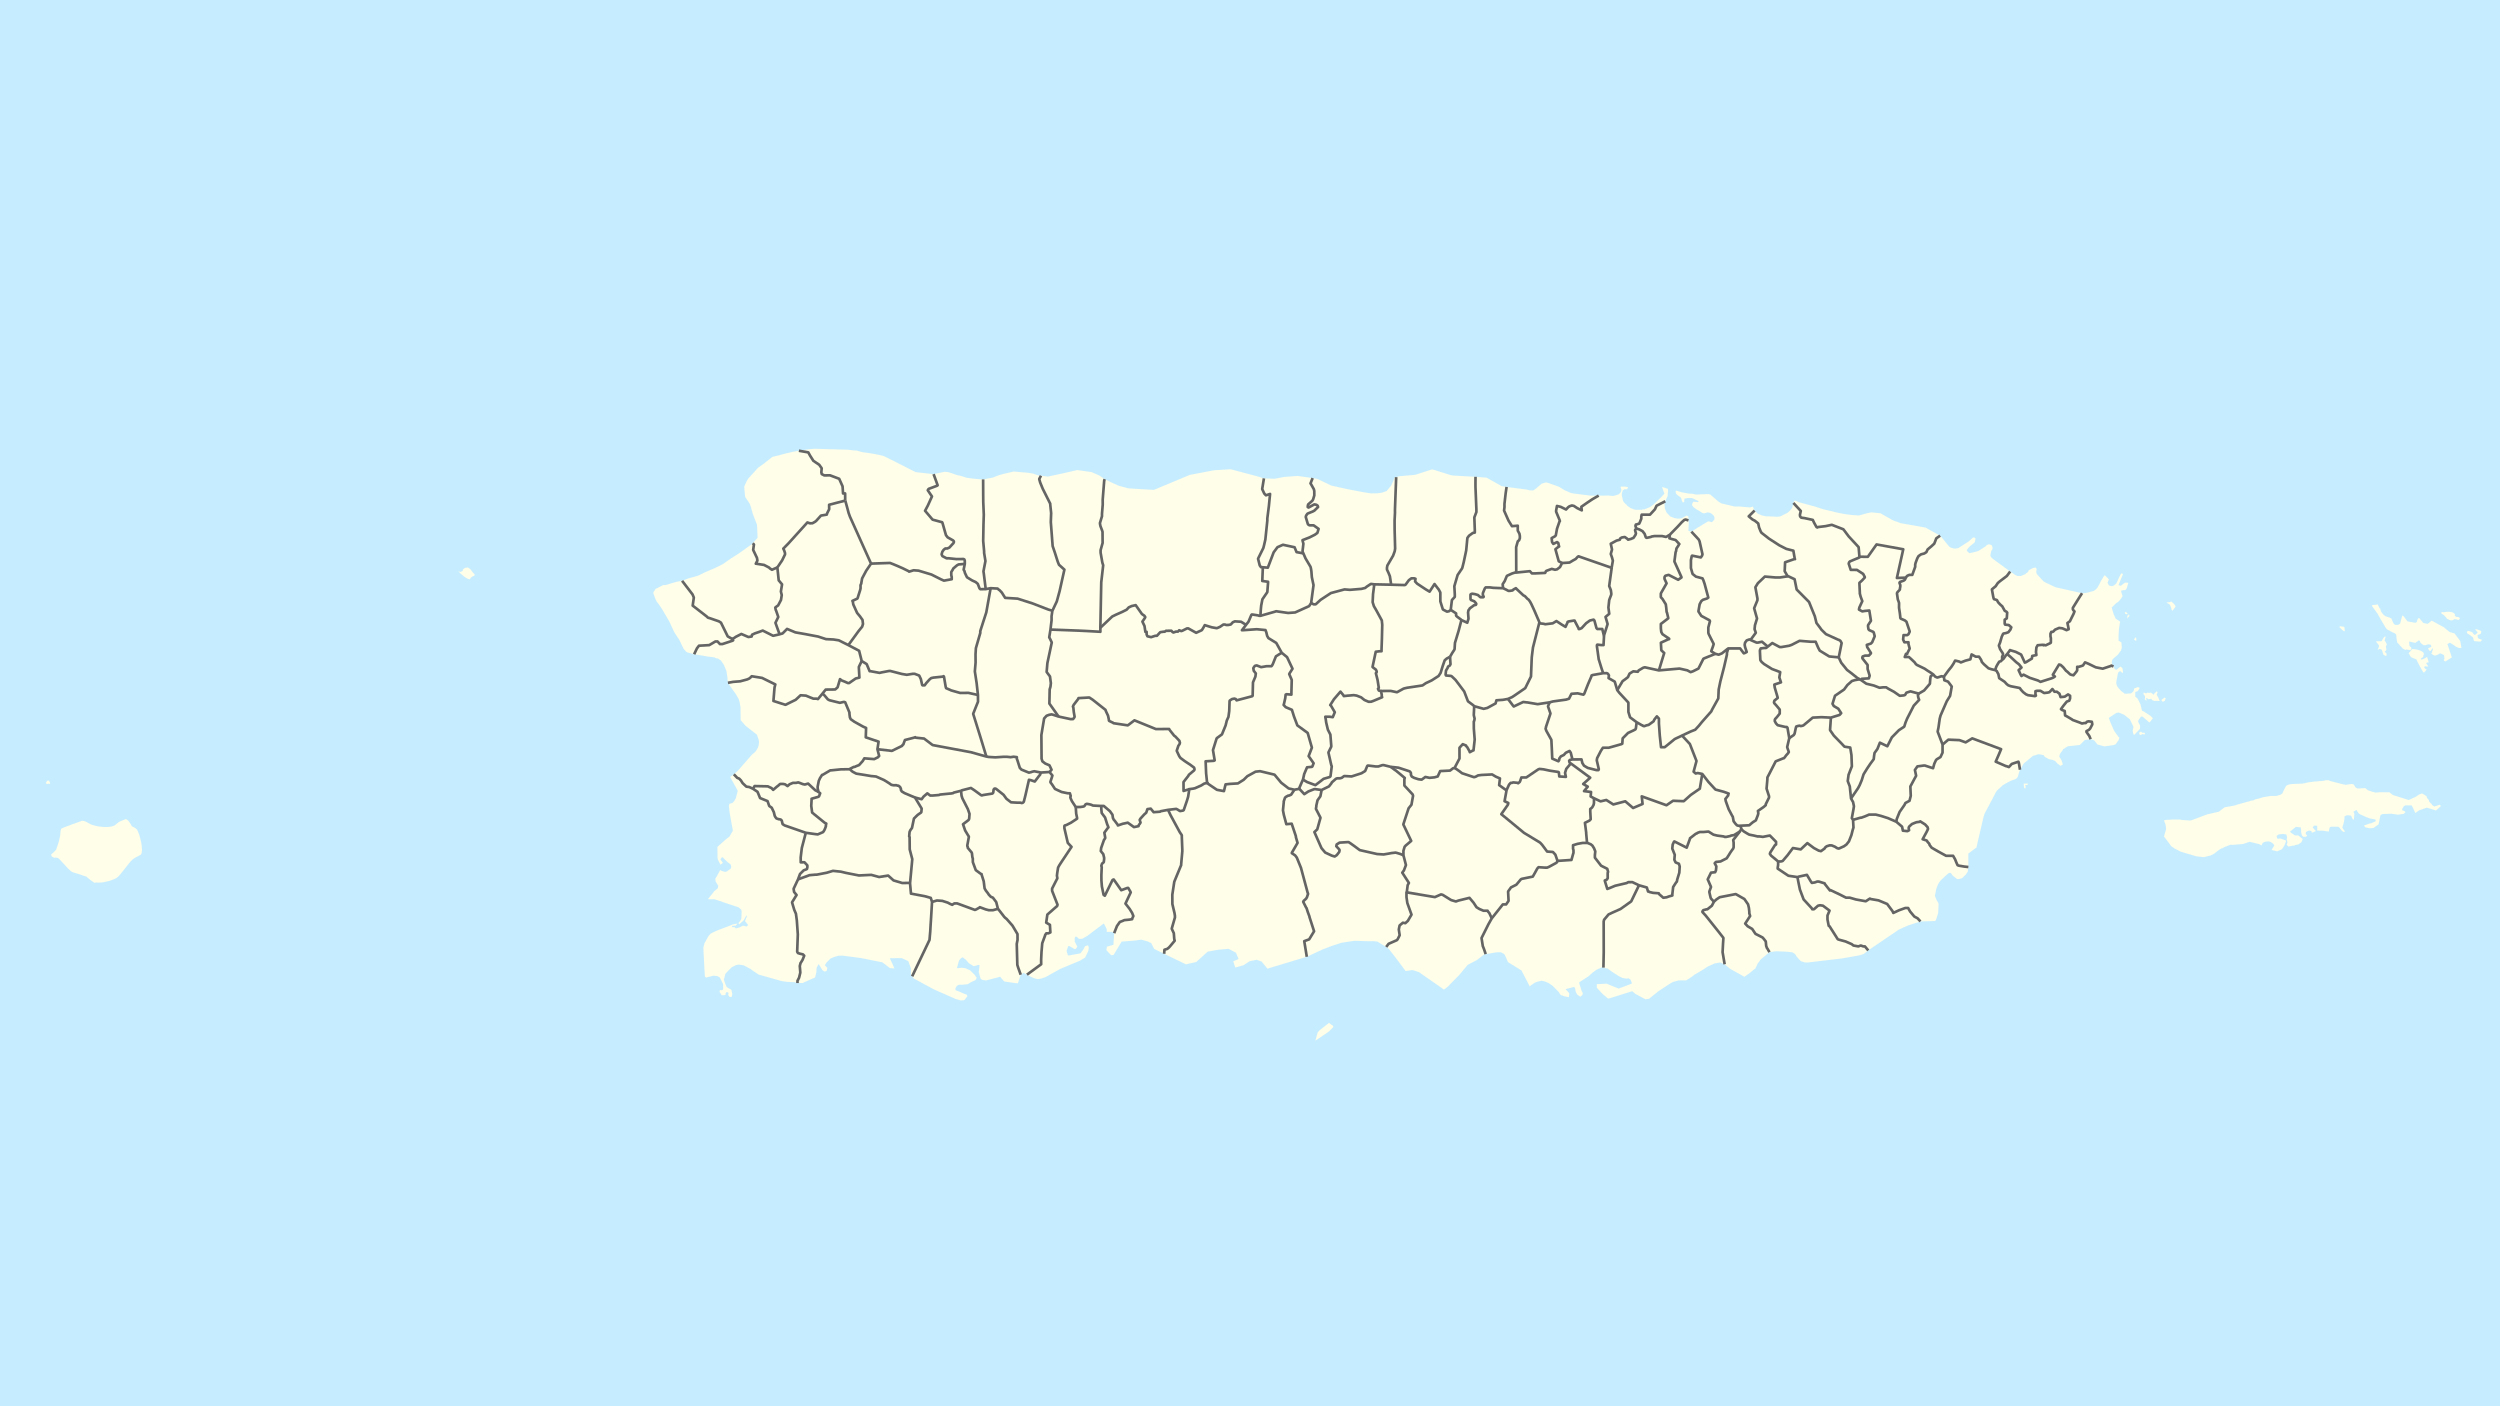 <?xml version="1.0" encoding="UTF-8" standalone="no"?>
<!-- Created with Inkscape (http://www.inkscape.org/) -->
<svg
   xmlns:svg="http://www.w3.org/2000/svg"
   xmlns="http://www.w3.org/2000/svg"
   version="1.0"
   width="1058.252"
   height="595.268"
   id="svg2363">
  <defs
     id="defs2365" />
  <g
     transform="translate(179.126,-234.728)"
     id="layer1">
    <g
       transform="translate(-179.126,234.728)"
       style="overflow:visible"
       id="Puerto_Rico">
			<rect
   width="1058.252"
   height="595.268"
   x="0"
   y="0"
   style="fill:#c6ecff;fill-rule:evenodd"
   id="rect8" />
 
			<polygon
   points="318.625,229.947 319.3,229.183 320.683,227.653 320.447,222.18 319.364,219.362 318.643,217.482 317.915,214.848 317.552,213.721 317.192,212.97 315.412,210.349 315.014,206.012 316.037,203.731 316.725,202.59 320.873,198.005 323.304,196.273 326.948,193.394 330.266,192.596 332.36,192.003 335.851,191.203 338.123,190.797 340.744,190.387 342.145,190.181 344.765,189.958 358.775,190.355 361.754,190.696 362.457,190.689 365.089,191.413 367.719,191.76 368.771,191.937 370.873,192.289 374.033,193.007 377.022,194.484 387.576,199.84 395.111,200.702 399.826,199.706 401.578,199.876 405.264,201.159 406.316,201.335 409.3,202.25 410.527,202.425 413.681,202.771 416.132,202.934 420.323,202.136 422.765,201.167 424.862,200.58 429.056,199.594 435.01,200.103 437.288,200.459 439.396,201.193 440.621,201.371 443.599,201.72 450.062,200.338 456.004,198.962 462.137,199.851 465.472,201.332 467.584,202.823 471.446,204.679 473.554,205.605 477.587,206.703 480.038,206.871 488.44,207.369 503.623,201.021 513.934,199.055 520.933,198.627 532.677,201.755 534.958,202.496 535.306,202.493 539.506,202.655 542.654,202.067 543.703,201.871 549.302,201.459 555.604,202.364 557.707,202.729 563.497,205.526 570.153,207 572.956,207.55 576.809,208.284 580.136,208.833 582.76,208.819 584.508,208.622 585.381,208.427 586.954,207.854 588.87,205.578 589.909,203.307 590.082,202.55 590.431,202.171 590.955,201.98 592.179,201.597 599,200.998 606.169,198.698 607.044,198.884 614.052,201.118 615.104,201.302 624.557,201.829 629.284,202.189 635.594,205.752 637.694,206.123 646.272,207.225 647.672,207.599 649.072,207.594 650.12,206.835 652.565,204.751 654.486,204.179 655.714,204.553 659.917,206.051 662.37,207.553 663.246,207.928 664.997,208.68 665.873,208.866 673.223,209.79 676.723,209.782 677.247,209.781 680.046,209.774 680.922,209.772 682.847,209.957 684.246,209.577 685.295,209.196 685.995,208.439 686.343,207.494 686.165,206.74 685.989,206.362 685.989,206.173 686.165,205.984 687.913,205.98 689.14,206.167 688.792,207.111 687.564,207.114 686.868,207.682 686.519,209.005 686.521,209.759 687.049,212.025 687.4,212.589 688.1,213.344 688.627,213.722 688.803,214.098 690.206,215.04 691.606,215.604 692.306,215.791 693.706,215.789 695.103,215.785 695.454,215.598 695.626,215.595 696.154,215.594 697.026,215.216 698.426,214.647 699.999,213.511 700.171,213.322 703.145,210.485 704.542,208.971 703.663,206.519 703.663,206.141 705.938,206.893 706.114,207.647 705.941,209.348 705.941,209.914 704.896,212.182 704.556,212.792 704.616,213.565 704.723,215.202 705.425,216.901 706.128,217.655 707.004,218.597 708.928,219.351 709.453,219.35 709.977,219.538 711.028,219.537 711.901,219.347 712.077,219.347 712.252,219.157 712.952,218.779 714,218.21 714.7,218.588 714.7,218.776 714.7,220.287 714.879,221.231 714.706,224.629 715.058,224.819 715.93,225.006 716.106,225.006 718.378,223.492 723.1,220.656 724.672,221.031 725.372,220.275 725.721,219.898 725.721,218.954 725.545,218.576 725.545,218.388 724.493,217.442 724.145,217.255 723.793,217.066 722.745,216.88 721.697,217.257 720.997,217.258 720.821,217.259 718.719,215.938 718.021,215.562 716.794,214.619 716.27,213.864 716.27,213.298 716.792,212.354 718.719,212.54 719.067,212.162 716.264,210.844 714.516,210.845 714.167,210.846 713.467,211.036 713.116,211.036 712.943,211.414 712.943,211.982 712.943,212.359 712.595,212.736 712.244,212.548 711.892,211.793 711.716,211.04 711.365,210.472 710.492,209.907 709.614,209.152 709.441,208.776 709.265,208.209 709.438,207.643 711.889,208.395 715.04,208.956 716.088,208.956 718.016,209.331 723.088,209.137 723.963,209.324 727.463,212.343 728.69,213.096 732.714,214.037 734.29,214.414 736.389,214.413 740.762,214.788 741.986,214.41 742.686,216.109 744.085,217.431 745.837,218.186 747.585,218.563 748.81,218.562 752.485,218.75 753.709,218.562 754.058,218.373 756.682,217.05 757.905,215.917 758.605,214.973 758.957,213.651 759.13,212.896 759.481,211.952 759.83,211.952 760.181,211.952 761.229,212.519 768.229,214.409 771.725,215.543 778.022,217.058 780.997,217.626 783.97,218.005 786.945,218.197 790.269,217.255 792.193,216.88 796.042,217.263 797.962,218.397 800.062,219.534 800.935,220.102 802.335,220.668 803.035,220.86 804.432,221.428 815.098,223.333 815.449,223.523 821.215,226.744 822.261,227.878 824.704,230.906 825.228,231.474 825.928,231.853 827.325,232.233 828.9,232.048 833.279,229.225 835.206,227.53 835.73,227.531 836.078,227.72 836.251,228.098 835.9,229.608 833.797,231.303 833.273,231.869 832.57,232.811 832.57,233.189 833.616,234.135 834.667,233.948 835.54,233.763 837.466,233.201 840.442,231.319 840.969,230.755 841.845,230.378 842.542,230.569 843.069,230.759 843.242,231.137 843.415,231.705 843.415,232.271 843.236,232.836 842.884,233.213 842.533,235.101 842.706,235.669 843.403,236.426 850.909,241.924 853.179,243.441 854.052,243.822 855.449,243.826 857.203,243.076 858.43,242.135 858.781,241.38 860.53,240.442 861.581,240.256 861.929,240.445 862.102,241.013 861.923,242.146 862.096,242.713 862.272,243.092 863.666,244.605 865.061,246.123 866.108,246.692 870.121,248.594 872.742,249.17 881.3,251.091 882,251.094 883.399,250.909 885.497,250.352 886.199,250.164 887.072,249.601 887.775,248.848 888.656,247.341 889.007,246.587 889.359,245.833 889.535,245.645 890.765,243.571 891.289,243.763 891.461,243.952 891.637,244.142 892.507,245.09 892.68,245.279 892.153,246.6 892.153,246.788 892.326,246.978 892.674,247.734 893.022,247.925 893.72,248.117 894.071,248.119 894.595,247.933 894.947,247.744 895.822,246.991 897.407,243.599 897.583,243.221 897.934,242.845 898.109,242.656 898.285,242.658 898.634,243.227 898.455,243.604 896.871,247.375 896.868,247.752 897.043,247.753 897.568,247.945 897.741,247.945 899.495,246.63 900.543,246.635 900.892,246.825 900.716,247.392 900.713,247.58 900.538,247.956 900.359,248.711 900.007,249.466 899.832,249.654 899.132,249.84 898.784,249.838 898.608,249.838 897.908,250.023 897.908,250.59 898.426,252.104 898.423,252.482 898.072,253.048 897.369,253.988 896.667,254.741 895.793,255.303 893.864,257.185 894.728,260.022 895.595,261.915 897.337,263.057 897.51,263.246 897.334,263.812 896.978,266.078 896.79,268.911 896.785,271.177 898.003,271.938 898.17,274.208 897.816,275.339 897.116,276.281 896.589,277.035 894.662,278.728 894.135,279.293 893.956,280.047 893.953,280.804 894.647,282.129 895.168,283.265 895.69,283.456 896.042,283.459 896.39,283.083 897.032,282.59 897.617,282.142 898.314,282.711 898.487,283.09 898.657,284.225 898.481,284.979 897.436,284.03 896.56,284.783 896.453,285.344 895.849,288.561 895.845,289.504 896.188,290.45 896.712,291.209 897.928,292.538 899.495,293.678 902.116,293.5 902.992,292.747 903.343,291.994 903.346,291.426 904.919,290.866 905.616,291.058 905.616,291.437 904.913,292.567 903.861,292.94 903.855,294.641 903.855,294.831 904.901,295.78 906.114,298.244 906.626,300.514 906.799,300.893 907.324,301.083 910.282,302.987 911.325,304.043 909.925,305.821 909.573,305.63 906.963,303.351 906.267,303.348 905.915,303.913 905.564,304.288 905.037,305.231 905.209,305.799 905.904,307.125 905.898,308.449 904.587,309.854 903.62,310.896 903.271,311.083 902.925,310.326 902.752,309.38 903.11,307.68 901.551,304.46 899.112,302.56 896.848,301.604 895.799,301.789 893,303.668 892.651,303.856 893.342,305.75 894.901,309.346 896.811,312.001 897.159,312.19 896.805,313.324 895.578,315.021 894.705,315.395 890.862,315.946 887.901,315.178 886.51,313.472 886.162,313.282 884.94,312.898 882.498,313.267 880.396,315.338 878.826,315.521 877.255,315.705 875.334,315.887 874.11,316.637 873.238,317.203 873.238,317.392 872.011,319.088 871.659,320.223 872.699,321.928 873.217,323.631 872.521,324.007 872.169,324.195 871.299,323.435 871.126,323.435 869.908,322.106 869.035,321.727 867.292,321.341 865.55,320.391 865.029,319.633 862.938,319.248 860.492,319.998 856.647,323.198 855.068,325.84 854.541,327.352 854.19,328.674 853.838,329.24 853.142,329.805 851.044,330.555 848.951,331.685 847.726,332.438 845.281,334.699 844.581,335.831 844.229,336.587 840.027,344.519 839.675,345.653 836.686,358.505 836.686,358.694 836.51,358.883 836.162,359.072 833.195,361.335 833.189,364.362 833.184,367.01 833.005,368.522 833.005,368.9 832.132,370.222 830.56,371.732 829.166,372.108 828.468,372.106 826.729,370.777 826.38,370.399 825.859,369.641 825.51,369.451 824.813,369.64 823.94,370.395 821.498,372.66 820.801,373.604 820.274,374.549 819.577,376.439 819.049,379.275 819.222,379.655 819.744,380.979 820.438,382.116 820.611,382.495 820.429,386.468 819.729,388.737 819.205,389.872 812.938,390.049 807.709,391.744 803.876,393.441 790.808,402.318 788.89,403.831 787.15,404.396 779.664,405.717 765.386,407.412 763.992,407.412 762.252,406.843 760.685,405.141 759.815,403.815 758.597,403.058 758.248,403.059 756.333,402.868 752.33,402.68 751.808,402.68 749.02,403.06 745.368,406.088 743.973,407.982 743.103,409.875 740.318,412.146 738.406,413.472 738.233,413.472 738.057,413.283 732.311,410.07 730.047,408.179 728.131,407.423 725.87,407.804 722.913,409.132 720.302,410.837 719.605,411.217 717.344,412.545 716.129,413.492 714.041,414.82 713.692,415.009 710.558,415.013 708.473,415.584 707.949,415.774 707.254,416.154 702.038,419.569 698.041,422.793 696.474,422.985 692.294,420.722 690.903,419.589 681.162,422.639 680.64,422.64 678.374,420.754 675.931,418.108 675.928,416.593 680.104,416.395 685.157,418.465 690.721,416.372 690.721,415.993 690.197,414.671 689.325,414.104 688.455,414.295 686.715,413.92 685.497,413.354 683.402,412.034 682.011,411.092 680.441,409.96 679.223,409.773 678.699,409.585 678.178,409.397 675.744,410.539 675.219,410.919 674.18,411.678 672.267,413.386 671.051,414.145 668.442,415.856 668.621,416.613 669.496,419.45 670.021,420.395 669.848,421.152 668.98,421.912 668.632,421.723 667.586,420.969 667.411,420.59 667.062,420.024 666.711,418.322 666.359,417.754 662.707,418.71 664.277,420.411 664.107,422.114 662.191,421.741 660.625,421.178 659.752,419.855 657.133,417.213 655.74,416.272 654.173,415.52 652.605,415.146 650.866,415.53 649.823,415.912 648.083,417.052 647.565,417.622 644.062,410.821 638.308,407.245 637.256,404.789 636.732,403.844 635.338,403.093 633.771,403.096 632.377,403.292 630.289,403.678 628.898,403.873 628.549,403.874 627.682,404.447 625.248,406.348 621.253,408.446 617.612,412.813 612.759,417.756 611.195,418.898 609.625,417.77 600.725,411.565 598.634,410.818 597.764,410.632 595.327,411.023 594.979,411.025 593.579,409.139 589.897,404.237 587.798,401.598 586.752,400.847 583.085,398.596 581.692,398.414 579.254,398.427 574.378,398.264 573.157,398.27 567.938,399.057 563.767,400.405 559.769,401.942 553.17,405.011 536.487,410.038 534.033,407.027 531.939,406.284 528.984,406.872 526.383,408.592 522.907,409.563 522.019,406.92 524.274,405.958 523.215,403.317 520.072,401.636 515.547,402.046 511.201,402.835 506.356,407.225 502.009,408.203 492.752,403.736 488.558,401.687 487.323,399.237 485.753,398.493 483.135,397.757 480.176,398.16 474.784,398.585 471.686,403.721 471.343,404.291 470.297,404.3 468.367,402.235 468.531,400.721 471.311,399.939 471.622,395.016 470.746,394.457 468.485,394.476 468.477,393.341 467.943,392.21 467.238,390.893 460.138,396.252 458.059,397.407 456.664,397.419 455.961,396.67 455.613,396.483 455.264,396.486 454.921,397.058 454.933,398.57 455.993,400.643 455.823,401.022 455.478,401.594 454.959,401.787 454.607,401.602 452.684,400.483 452.162,400.489 451.482,402.576 452.018,404.275 452.367,404.461 455.67,403.863 456.886,403.663 457.407,403.469 458.441,402.134 458.787,401.564 459.127,400.804 459.472,400.422 460.169,400.227 460.691,400.222 460.694,400.601 460.873,400.978 460.709,402.494 459.337,405.344 457.084,406.69 448.755,410.172 444.25,412.675 442.519,413.638 440.782,414.222 439.739,414.421 439.042,414.429 437.648,414.063 436.076,413.321 434.675,412.577 433.276,411.834 432.066,412.603 430.876,416.211 430.355,416.216 425.303,415.509 424.776,415.138 423.37,413.447 421.982,413.84 417.465,415.022 416.071,414.847 415.547,414.664 415.02,414.101 414.3,411.458 414.625,408.805 414.625,408.616 414.274,408.43 412.191,409.021 410.089,407.717 408.859,406.216 408.507,406.03 407.808,405.47 407.632,405.282 407.283,405.286 406.765,405.67 406.074,406.435 405.904,406.814 405.062,409.853 406.973,409.643 408.542,409.815 410.639,410.739 412.572,412.612 413.453,413.927 412.938,414.88 410.861,415.848 409.648,416.617 407.56,416.829 405.996,416.846 405.475,417.041 404.956,417.424 404.443,418.375 404.446,418.944 404.449,419.133 406.371,419.869 408.467,420.794 409.165,420.975 409.519,421.729 409.003,422.302 408.314,423.256 407.793,423.45 406.575,423.463 404.657,422.916 395.396,418.852 386.824,414.216 386.119,413.277 385.591,412.716 385.565,409.877 384.491,406.86 381.695,405.567 376.645,405.625 377.89,408.26 378.604,409.956 376.685,409.789 373.529,407.364 364.631,405.576 356.788,404.535 354.873,404.559 352.963,405.15 351.577,405.735 349.852,407.459 349.166,408.603 350.227,409.726 349.892,411.054 349.022,411.255 348.144,410.698 346.551,408.068 346.209,408.64 345.696,409.592 345.543,411.676 345.045,413.764 341.058,415.517 340.54,415.713 340.194,415.907 339.846,416.1 337.585,416.13 336.361,415.766 333.054,415.62 330.787,415.271 321.184,412.557 318.906,411.072 317.676,410.144 315.925,409.22 314.873,408.666 314,408.488 312.779,408.315 311.564,408.521 309.66,409.493 307.079,412.178 306.414,414.647 306.955,416.343 307.666,417.848 308.894,418.589 309.596,418.957 309.962,420.656 309.801,421.794 309.631,421.985 308.758,421.998 308.407,421.436 308.226,421.06 308.393,420.488 308.217,420.112 307.69,419.93 307.174,420.314 307.177,420.505 307.183,421.071 306.664,421.269 306.315,421.273 305.446,421.285 305.267,420.91 304.913,420.348 304.735,420.159 304.553,419.405 305.072,419.02 305.42,419.204 305.941,419.008 306.111,418.626 306.103,417.869 306.085,416.544 304.662,413.725 303.611,413.171 302.041,413.004 298.919,413.806 298.392,413.433 298.178,410.218 297.727,401.141 298.225,399.241 299.93,396.19 300.791,395.231 301.482,394.844 303.559,393.869 308.764,391.906 310.149,391.319 312.235,390.913 311.374,391.871 309.982,391.889 309.812,392.459 310.858,392.446 311.561,393.003 312.949,392.606 314.507,391.828 316.08,392.186 316.596,391.611 316.593,391.422 315.357,389.923 316.204,387.642 315.855,387.646 315.343,388.599 314.83,389.553 312.935,391.281 312.581,390.719 313.096,390.144 313.779,389 313.926,386.537 313.914,385.591 313.735,385.026 312.678,384.094 302.361,380.64 300.097,380.671 299.921,380.673 299.746,380.486 301.462,378.381 302.321,377.234 303.53,376.273 303.873,375.889 304.037,374.94 302.971,373.253 302.784,372.122 302.781,371.931 303.297,371.167 304.832,368.308 305.532,368.678 306.756,369.038 307.105,369.034 307.799,368.835 307.972,368.644 309.354,367.68 309.522,366.92 309.337,365.977 308.104,365.049 305.99,362.996 305.639,362.811 304.953,363.766 306.016,365.265 304.979,366.036 303.911,363.969 303.726,363.216 303.671,358.488 307.122,355.414 308.85,354.067 310.216,351.59 308.914,344.42 308.528,341.21 308.692,340.452 308.692,340.263 310.08,339.866 310.769,339.1 311.454,337.956 312.29,334.729 309.084,328.911 310.639,327.756 312.367,326.22 317.877,319.907 318.396,319.333 319.605,318.372 320.294,317.417 320.807,316.464 321.144,315.515 321.302,314.001 321.118,313.058 320.395,310.988 315.642,307.271 313.519,304.841 313.456,299.36 313.084,297.285 312.719,295.967 311.293,293.528 310.054,291.846 308.102,289.036 307.9,286.771 307.52,284.129 306.442,281.5 305.198,279.626 303.79,278.7 303.265,278.707 302.563,278.339 301.687,278.162 300.112,277.996 293.812,276.948 291.182,276.23 290.658,276.048 290.304,275.675 289.42,274.743 289.059,273.991 287.625,270.988 286.381,269.117 285.669,267.993 285.312,267.431 283.336,263.114 280.482,258.242 279.768,257.118 278.877,255.809 277.99,254.688 277.455,253.561 277.092,252.623 276.547,251.12 276.544,250.742 277.573,249.216 278.443,248.825 280.701,247.659 281.749,247.645 286.453,246.256 288.738,245.845 291.329,244.863 295.511,243.673 298.294,242.311 302.816,240.36 305.944,238.806 309.242,236.494 312.886,234.179 318.263,230.33 318.625,229.947 "
   style="fill:#fefee9;fill-rule:evenodd;stroke:none;stroke-width:1.276;stroke-linejoin:round;stroke-miterlimit:3.864"
   id="polygon10" />

			<path
   d="M 194.051,241.748 L 194.218,241.761 L 194.451,242.012 C 194.959,242.265 195.555,241.859 195.941,241.563 L 195.877,241.459 C 195.9,240.9 196.461,240.679 196.863,240.341 C 197.106,240.398 197.49,240.43 197.637,240.17 C 198.323,240.162 198.968,240.881 199.472,241.295 L 199.492,241.506 C 199.954,242.121 200.399,242.582 200.929,243.137 C 200.91,243.347 200.9,243.623 200.702,243.749 C 200.224,243.833 199.031,244.518 199.046,245.058 C 198.298,245.934 194.245,242.34 194.051,241.748 z "
   style="fill:#fefee9;fill-rule:evenodd;stroke:none;stroke-width:1.276;stroke-linejoin:round;stroke-miterlimit:3.864"
   id="path12" />

			<path
   d="M 920.951,256.741 L 919.721,258.436 L 919.548,258.434 L 919.196,258.054 C 919.277,257.813 918.65,255.957 918.333,255.784 C 918.096,255.654 917.213,255.257 917.114,255.021 C 917.871,255.029 918.466,254.853 919.214,254.654 C 919.835,255.328 920.65,255.827 920.951,256.741 z "
   style="fill:#fefee9;fill-rule:evenodd;stroke:none;stroke-width:1.276;stroke-linejoin:round;stroke-miterlimit:3.864"
   id="path14" />

			<polygon
   points="1027.146,263.967 1027.676,264.054 1029.082,262.931 1029.257,262.745 1029.433,262.745 1030.825,263.512 1031.173,263.702 1034.652,265.622 1034.828,265.813 1036.911,267.532 1039.004,268.116 1041.427,271.348 1041.928,274.187 1041.055,274.368 1039.662,273.789 1038.619,273.024 1037.052,272.065 1036.703,272.253 1036.001,272.625 1037.881,278.309 1037.53,278.496 1035.776,279.614 1035.248,279.989 1034.727,279.794 1034.381,279.413 1034.733,278.85 1034.569,277.336 1033.874,276.953 1033.002,276.566 1032.478,276.752 1031.951,277.126 1030.899,277.495 1030.551,277.493 1029.681,277.107 1029.16,276.536 1029.514,276.161 1029.517,275.783 1029.871,274.842 1029.874,274.462 1029.698,274.461 1029.523,274.649 1028.817,275.587 1028.295,275.395 1027.78,274.445 1028.128,274.26 1029.004,273.889 1029.18,273.701 1029.013,272.944 1028.14,272.747 1027.964,272.747 1026.564,273.113 1025.865,273.107 1025.691,272.917 1025.343,272.725 1024.649,272.152 1024.306,271.394 1023.961,271.013 1022.379,272.135 1019.761,271.546 1019.925,273.437 1020.619,274.01 1020.789,274.578 1020.259,275.33 1019.914,275.138 1018.517,274.938 1018.165,275.125 1017.82,274.932 1017.123,274.549 1016.95,274.358 1014.695,271.886 1014.36,269.426 1014.367,268.859 1014.02,268.29 1013.324,267.907 1012.105,267.331 1010.362,266.372 1009.671,265.422 1007.77,262.196 1007.119,261.037 1006.388,259.729 1004.308,256.88 1003.962,256.31 1004.314,256.126 1006.062,255.948 1006.414,255.761 1007.274,257.469 1007.623,257.66 1007.62,258.038 1007.966,258.985 1009.006,260.315 1009.875,260.889 1011.618,261.469 1012.315,261.853 1012.831,263.179 1013.35,264.128 1013.871,264.509 1014.567,264.515 1015.092,264.52 1015.443,264.333 1015.971,263.96 1016.258,262.867 1016.867,260.565 1017.391,260.759 1018.594,262.345 1019.122,263.039 1020.861,263.351 1022.437,263.633 1022.788,263.447 1023.14,263.072 1023.143,262.694 1023.497,261.941 1023.672,261.753 1024.024,261.566 1025.758,263.661 1026.455,263.854 1027.146,263.967 "
   style="fill:#fefee9;fill-rule:evenodd;stroke:none;stroke-width:1.276;stroke-linejoin:round;stroke-miterlimit:3.864"
   id="polygon16" />

			<path
   d="M 1035.902,262.043 C 1035.398,261.21 1034.395,260.146 1033.472,259.755 L 1033.477,259.189 L 1033.653,259 L 1034.174,259.195 C 1035.466,258.895 1038.618,258.608 1039.235,260.181 L 1039.059,260.369 C 1039.093,260.66 1039.511,261.018 1039.753,261.13 C 1040.147,261.073 1040.613,261.184 1040.975,261.33 L 1041.32,261.9 L 1040.618,262.461 C 1040.161,262.233 1039.546,262.135 1039.048,262.069 C 1037.812,262.908 1037.28,262.708 1036.075,262.044 L 1035.902,262.043 z "
   style="fill:#fefee9;fill-rule:evenodd;stroke:none;stroke-width:1.276;stroke-linejoin:round;stroke-miterlimit:3.864"
   id="path18" />

			<path
   d="M 899.446,259.853 L 899.622,259.665 L 899.622,259.477 L 899.449,259.287 L 899.449,259.098 C 899.826,258.997 900.107,259.368 900.322,259.29 C 901.039,260.435 899.996,259.859 899.446,259.853 z "
   style="fill:#fefee9;fill-rule:evenodd;stroke:none;stroke-width:1.276;stroke-linejoin:round;stroke-miterlimit:3.864"
   id="path20" />

			<path
   d="M 901.019,260.049 L 901.191,260.05 C 901.368,260.332 901.364,260.501 901.364,260.806 L 900.662,261.56 C 900.75,261.655 900.575,261.842 900.486,261.748 C 900.495,260.872 900.354,260.421 901.016,260.427 L 901.019,260.049 z "
   style="fill:#fefee9;fill-rule:evenodd;stroke:none;stroke-width:1.276;stroke-linejoin:round;stroke-miterlimit:3.864"
   id="path22" />

			<path
   d="M 990.275,265.469 L 990.454,265.094 L 992.199,265.293 L 992.372,265.484 C 992.454,266.008 992.596,266.653 992.536,267.185 C 992.073,267.445 990.61,265.833 990.275,265.469 z "
   style="fill:#fefee9;fill-rule:evenodd;stroke:none;stroke-width:1.276;stroke-linejoin:round;stroke-miterlimit:3.864"
   id="path24" />

			<path
   d="M 1050.192,267.078 L 1050.365,267.458 L 1050.007,268.4 L 1048.784,268.768 C 1048.772,269.398 1048.747,269.688 1049.121,270.28 L 1050.687,270.861 L 1049.984,271.611 L 1047.366,271.399 C 1047.132,271.319 1046.916,270.129 1046.853,269.883 C 1046.794,269.651 1044.657,268.293 1044.247,267.971 L 1044.249,267.215 C 1044.471,267.277 1044.782,267.182 1044.95,267.033 L 1046.52,267.614 C 1046.795,268.044 1047.057,268.561 1047.559,268.756 C 1048.053,268.546 1048.595,268.145 1048.793,267.632 L 1047.749,266.491 L 1048.101,266.304 C 1048.807,266.442 1049.544,266.78 1050.192,267.078 z "
   style="fill:#fefee9;fill-rule:evenodd;stroke:none;stroke-width:1.276;stroke-linejoin:round;stroke-miterlimit:3.864"
   id="path26" />

			<path
   d="M 1009.954,275.438 L 1009.605,275.625 L 1009.426,276.001 L 1010.124,276.384 L 1010.29,277.331 L 1009.939,277.706 L 1008.896,277.131 L 1008.211,275.047 C 1007.952,274.873 1007.635,274.751 1007.338,274.664 C 1007.189,274.743 1006.629,275.125 1006.465,275.034 C 1006.761,274.48 1007.095,273.797 1006.998,273.149 L 1005.786,271.626 L 1005.961,271.439 L 1008.058,271.455 C 1008.433,271.209 1008.691,269.811 1009.645,269.391 L 1009.818,269.581 C 1009.917,269.933 1009.344,270.759 1009.458,271.277 C 1009.857,271.636 1010.311,272.445 1010.319,272.984 L 1009.968,273.549 C 1009.843,274.181 1010.443,274.853 1009.954,275.438 z "
   style="fill:#fefee9;fill-rule:evenodd;stroke:none;stroke-width:1.276;stroke-linejoin:round;stroke-miterlimit:3.864"
   id="path28" />

			<path
   d="M 904.299,270.267 L 904.296,270.834 L 904.469,271.023 L 904.296,271.022 L 904.121,271.21 L 903.945,271.209 C 903.782,270.936 903.415,270.91 903.248,270.64 C 903.335,270.737 903.514,270.548 903.424,270.451 L 903.775,270.076 C 903.769,269.336 904.021,269.81 903.951,269.887 L 904.299,270.267 z "
   style="fill:#fefee9;fill-rule:evenodd;stroke:none;stroke-width:1.276;stroke-linejoin:round;stroke-miterlimit:3.864"
   id="path30" />

			<path
   d="M 1020.962,274.769 C 1022.277,274.622 1025.369,275.297 1026.017,276.51 C 1026.087,276.862 1025.767,277.871 1025.654,278.208 L 1024.954,278.581 L 1024.776,279.146 C 1025.386,279.315 1026.91,278.441 1027.402,278.033 L 1028.085,280.306 C 1027.895,280.492 1027.458,280.543 1027.212,280.489 L 1027.034,280.866 L 1027.898,282.005 L 1027.725,282.193 L 1026.501,281.994 C 1026.33,282.117 1026.212,282.366 1026.15,282.559 C 1026.424,282.922 1026.793,283.282 1027.189,283.511 L 1026.135,284.637 L 1025.787,284.634 C 1025.684,284.578 1023.11,279.927 1022.855,279.13 C 1020.242,278.02 1020.833,278.706 1019.554,276.459 C 1019.827,276.167 1020.917,275.139 1020.962,274.769 z "
   style="fill:#fefee9;fill-rule:evenodd;stroke:none;stroke-width:1.276;stroke-linejoin:round;stroke-miterlimit:3.864"
   id="path32" />

			<path
   d="M 908.389,296.552 L 907.865,295.983 C 908.165,295.207 908.045,294.411 907.353,293.901 L 907.353,293.334 L 907.528,293.146 L 908.401,293.529 L 909.101,293.153 L 909.623,293.344 L 910.498,293.16 C 910.886,293.495 911.29,293.823 911.716,294.109 C 911.887,293.264 912.527,293.164 912.943,292.604 L 913.291,292.983 L 912.937,294.116 C 913.452,294.9 913.831,295.705 914.15,296.579 C 914.299,296.985 912.681,296.477 912.053,296.758 L 911.007,296.375 L 910.662,295.807 L 909.438,295.99 L 908.917,295.609 L 908.392,295.607 L 908.392,295.796 L 908.738,296.365 L 908.389,296.552 z "
   style="fill:#fefee9;fill-rule:evenodd;stroke:none;stroke-width:1.276;stroke-linejoin:round;stroke-miterlimit:3.864"
   id="path34" />

			<path
   d="M 916.417,296.589 L 915.893,296.965 L 915.369,296.962 L 915.023,296.583 L 915.023,296.206 C 915.415,295.874 915.822,295.549 916.25,295.265 L 916.771,295.646 C 916.694,295.812 916.344,296.418 916.417,296.589 z "
   style="fill:#fefee9;fill-rule:evenodd;stroke:none;stroke-width:1.276;stroke-linejoin:round;stroke-miterlimit:3.864"
   id="path36" />

			<path
   d="M 906.416,309.774 L 906.765,310.154 L 907.813,310.159 L 907.983,310.727 L 907.808,310.915 L 906.762,310.722 L 906.411,311.098 L 905.889,311.096 L 905.541,310.716 L 905.543,310.148 C 905.704,309.889 906.118,309.692 906.416,309.774 z "
   style="fill:#fefee9;fill-rule:evenodd;stroke:none;stroke-width:1.276;stroke-linejoin:round;stroke-miterlimit:3.864"
   id="path38" />

			<polygon
   points="974.704,331.706 977.149,331.155 979.943,330.795 980.467,330.799 981.861,330.619 982.558,330.624 983.956,330.444 984.479,330.259 985.701,330.268 986.049,330.459 986.571,330.651 991.099,331.818 992.841,332.209 995.459,331.848 996.329,332.045 996.675,332.614 997.021,333.185 997.194,333.376 997.888,333.756 998.236,333.76 1001.203,333.593 1002.418,334.548 1004.158,335.127 1005.031,335.323 1005.552,335.516 1007.47,335.341 1011.483,335.373 1012.872,336.518 1019.658,338.651 1022.806,337.164 1022.981,336.976 1024.208,336.229 1025.257,335.859 1027.167,337.009 1027.336,337.767 1028.028,338.529 1028.371,339.478 1029.237,340.241 1029.583,340.812 1030.45,341.387 1032.722,340.648 1033.068,340.84 1033.065,341.407 1031.135,343.094 1030.614,342.901 1027.483,341.929 1027.132,341.926 1023.987,343.035 1022.411,344.157 1021.549,342.259 1020.861,340.93 1018.246,340.909 1017.546,341.282 1017.195,341.847 1016.84,342.41 1016.837,342.977 1017.88,343.364 1018.229,343.745 1017.702,344.308 1017.526,344.497 1015.083,344.854 1012.12,344.453 1008.456,344.615 1008.107,344.801 1007.758,344.987 1007.58,345.364 1006.86,348.952 1004.76,350.45 1003.188,350.626 1001.275,350.234 1000.926,349.854 1000.756,349.285 1000.932,349.287 1001.629,349.103 1003.202,348.547 1003.55,348.549 1004.423,348.178 1005.65,347.619 1005.65,347.43 1005.48,346.862 1003.216,346.467 1001.649,345.888 998.694,344.541 998.176,343.972 997.484,342.832 996.257,343.579 996.603,344.527 996.413,346.985 995.892,346.791 995.203,345.273 993.809,345.073 993.109,345.257 992.41,345.631 992.407,346.388 992.222,347.899 991.51,350.353 992.029,351.113 992.547,351.873 992.369,352.25 991.847,352.057 991.329,351.675 990.29,350.345 989.771,349.962 987.852,349.949 986.804,349.941 986.283,350.127 986.104,350.504 985.747,352.015 983.134,351.619 981.741,351.609 980.868,351.604 980.882,349.523 979.485,349.512 978.958,350.266 980.343,351.789 978.598,352.534 978.425,351.776 977.382,351.58 976.159,352.139 975.979,352.895 976.671,353.845 975.974,354.218 975.101,354.212 974.925,354.211 974.407,353.641 974.067,352.314 974.067,351.747 974.07,351.368 973.903,350.233 971.812,350.029 969.536,351.907 969.361,352.095 970.055,352.666 971.443,353.621 972.837,353.631 974.747,355.157 974.217,356.476 973.517,357.039 973.168,357.226 972.99,357.414 972.292,357.599 971.944,357.596 971.072,357.969 970.375,357.964 969.85,358.15 968.629,358.331 967.935,357.569 968.289,356.626 967.947,355.301 968.128,354.355 967.785,353.22 966.391,353.021 964.646,353.199 963.773,353.761 963.77,354.329 964.116,355.087 965.161,354.905 966.379,355.291 967.771,355.866 967.417,356.81 967.062,357.753 966.008,359.45 964.787,360.009 963.911,360.382 961.65,359.8 961.65,359.611 962.704,357.916 962.534,357.537 962.013,356.966 961.143,356.394 960.449,356.2 959.576,356.194 958.704,356.378 957.831,356.751 957.301,357.882 956.258,357.309 952.254,356.339 949.46,357.269 945.451,357.624 944.057,357.615 942.66,358.176 941.611,358.547 940.739,359.11 940.39,359.108 939.166,359.858 937.242,361.36 936.193,361.923 935.842,362.11 932.878,362.851 929.569,362.455 923.128,360.529 920.519,359.193 919.127,358.241 916.008,354.065 916.892,351.043 916.892,350.854 916.725,349.15 916.207,347.824 916.037,347.257 916.734,347.069 920.046,346.897 922.662,346.91 923.707,347.105 927.195,347.312 927.893,347.126 934.353,344.703 939.241,343.593 941.692,341.716 943.786,341.35 945.88,340.983 946.928,340.611 952.865,338.944 953.913,338.761 954.613,338.387 955.311,338.202 956.183,338.019 957.928,337.461 961.247,336.914 963.514,336.929 964.21,336.744 964.738,336.559 965.435,336.374 966.135,335.812 966.84,334.302 967.722,332.606 968.946,332.046 970.343,331.867 974.704,331.706 "
   style="fill:#fefee9;fill-rule:evenodd;stroke:none;stroke-width:1.276;stroke-linejoin:round;stroke-miterlimit:3.864"
   id="polygon40" />

			<path
   d="M 19.43,331.354 C 19.905,330.86 19.66,330.342 20.597,330.402 L 20.841,330.59 C 20.897,330.974 21.255,331.217 21.242,331.623 L 21.101,331.816 C 20.833,331.912 20.468,331.566 20.081,331.855 C 19.868,331.837 19.684,331.762 19.505,331.647 C 19.447,331.576 19.402,331.447 19.43,331.354 z "
   style="fill:#fefee9;fill-rule:evenodd;stroke:none;stroke-width:1.276;stroke-linejoin:round;stroke-miterlimit:3.864"
   id="path42" />

			<polygon
   points="857.142,333.788 856.793,333.409 856.624,331.707 858.369,331.713 858.542,331.713 858.366,332.09 858.018,332.278 857.321,332.276 857.491,333.6 857.142,333.788 "
   style="fill:#fefee9;fill-rule:evenodd;stroke:none;stroke-width:1.276;stroke-linejoin:round;stroke-miterlimit:3.864"
   id="polygon44" />

			<path
   d="M 26.04,350.688 C 26.693,350.302 34.714,347.439 34.739,347.438 C 36.283,347.401 37.253,348.473 38.535,348.987 C 40.921,349.945 45.813,350.605 48.23,349.529 C 49.041,349.168 49.674,348.341 50.422,347.898 C 51.261,347.402 52.328,347.203 53.205,346.699 C 54.368,346.961 55.276,348.766 55.815,349.738 C 56.269,349.917 57.654,350.693 57.929,351.09 C 59.134,352.83 60.976,360.032 59.631,361.751 C 59.452,361.979 56.959,363.058 56.071,363.86 C 54.214,365.537 50.87,370.767 49.325,371.638 C 47.281,372.791 44.259,373.574 41.926,373.642 C 41.214,373.663 40.725,373.437 39.975,373.712 C 39.466,373.451 36.948,371.543 36.594,371.072 C 35.561,370.871 34.614,370.384 33.613,370.073 C 32.684,369.785 30.69,369.348 29.943,368.743 C 28.743,367.771 25.135,363.496 24.678,363.299 C 24.131,363.062 23.542,362.904 22.938,363.107 L 21.933,362.578 L 21.61,361.789 C 21.969,361.4 23.654,359.937 23.762,359.633 C 24.637,357.17 25.483,354.834 25.592,352.203 C 25.614,351.668 25.718,351.142 26.04,350.688 z "
   style="fill:#fefee9;fill-rule:evenodd;stroke:none;stroke-width:1.276;stroke-linejoin:round;stroke-miterlimit:3.864"
   id="path46" />

			<polygon
   points="563.534,433.74 564.125,434.067 564.433,434.715 562.485,436.691 560.048,438.333 556.785,440.515 557.77,437.06 558.562,436.119 562.572,432.98 563.534,433.74 "
   style="fill:#fefee9;fill-rule:evenodd;stroke:none;stroke-width:1.276;stroke-linejoin:round;stroke-miterlimit:3.864"
   id="polygon48" />

			<polyline
   style="fill:none;fill-rule:evenodd;stroke:#646464;stroke-width:1.134;stroke-linejoin:round;stroke-miterlimit:3.864"
   points="318.656,229.947 319.139,230.507 318.816,232.777 320.427,236.157      320.614,237.288 319.931,238.619 320.104,238.616 323.434,239.139 323.785,239.324 325.545,240.245      325.896,240.618 326.777,241.174 329.041,240.2 "
   id="polyline50" />

			<polyline
   style="fill:none;fill-rule:evenodd;stroke:#646464;stroke-width:1.134;stroke-linejoin:round;stroke-miterlimit:3.864"
   points="293.828,276.948 295.004,274.476 295.866,273.33 300.23,273.079      302.83,271.533 303.706,271.521 304.766,272.64 305.814,272.625 309.991,271.247 310.339,271.053      309.998,270.491 308.047,269.384 305.184,263.564 304.305,263.009 300.094,261.556 299.918,261.557      299.567,261.375 299.213,261.001 293.216,256.362 293.7,252.954 293.161,251.639 288.722,245.845 "
   id="polyline52" />

			<polyline
   style="fill:none;fill-rule:evenodd;stroke:#646464;stroke-width:1.134;stroke-linejoin:round;stroke-miterlimit:3.864"
   points="346.495,335.234 345.428,334.68 345.076,334.496 342.084,331.695      340.693,332.092 339.817,331.913 338.414,331.364 337.89,331.181 337.021,331.381 335.626,331.4      334.238,331.984 333.371,332.751 332.317,332.008 331.444,331.831 330.223,331.847 329.359,332.613      328.84,333 327.284,334.343 326.579,333.596 325.001,332.859 319.418,332.744 318.733,333.888 "
   id="polyline54" />

			<polyline
   style="fill:none;fill-rule:evenodd;stroke:#646464;stroke-width:1.134;stroke-linejoin:round;stroke-miterlimit:3.864"
   points="341.1,352.511 339.408,358.962 339.25,360.29 338.93,362.941      338.953,365.022 339.999,365.008 340.52,365.002 340.696,365.188 341.752,366.311 341.755,366.5      341.761,367.067 341.594,367.825 341.249,368.021 340.209,368.41 338.656,369.944 337.81,372.225      335.937,376.221 336.124,377.544 337.185,378.854 335.301,381.905 335.304,382.095 336.205,385.111      336.922,386.806 337.3,389.638 337.711,395.499 337.711,395.688 337.444,402.882 337.795,403.446      337.971,403.443 338.319,403.629 339.892,403.987 340.419,404.548 339.742,406.26 339.056,407.405      338.886,407.596 338.552,408.925 338.751,411.383 338.757,411.762 338.256,413.85 337.576,415.183      337.585,416.13 "
   id="polyline56" />

			<polyline
   style="fill:none;fill-rule:evenodd;stroke:#646464;stroke-width:1.134;stroke-linejoin:round;stroke-miterlimit:3.864"
   points="337.841,372.225 342.671,370.461 345.108,370.242 345.802,370.233      349.976,369.424 352.583,368.636 355.898,368.974 358.167,369.514 363.58,370.584 368.805,370.334      372.125,371.239 375.957,370.628 378.241,372.683 381.911,373.776 385.22,373.738 "
   id="polyline58" />

			<polyline
   style="fill:none;fill-rule:evenodd;stroke:#646464;stroke-width:1.134;stroke-linejoin:round;stroke-miterlimit:3.864"
   points="434.707,412.577 440.733,408.166 440.716,406.274 440.865,403.055      441.182,399.267 442.375,396.039 442.375,395.85 442.891,395.088 443.76,395.08 444.627,394.692      444.428,391.478 442.853,390.547 443.348,387.136 447.499,383.502 447.669,382.933 447.493,382.557      445.359,377.09 445.35,376.145 447.583,371.772 447.398,370.639 447.562,369.313 447.894,367.229      448.409,366.278 449.271,364.946 453.577,358.476 452.522,357.351 451.995,356.788 450.552,350.56      450.543,349.614 450.716,349.423 451.414,349.227 453.323,348.264 455.924,346.538 455.921,346.16      455.558,344.461 455.362,341.627 "
   id="polyline60" />

			<polyline
   style="fill:none;fill-rule:evenodd;stroke:#646464;stroke-width:1.134;stroke-linejoin:round;stroke-miterlimit:3.864"
   points="466.185,341.151 466.181,342.475 466.368,344.177 467.776,346.055      468.669,348.884 469.203,350.203 468.857,350.584 467.474,352.486 467.84,354.566 467.84,354.754      467.497,355.324 467.324,355.516 466.129,358.93 465.965,360.255 467.019,361.571 467.379,363.081      467.385,363.647 467.221,364.974 466.526,365.547 466.187,366.495 466.365,367.062 466.215,370.467      466.232,372.738 466.425,375.196 467.149,378.783 467.673,379.156 470.933,372.508 471.282,372.316      471.458,372.314 474.626,376.828 477.232,375.86 477.579,375.857 478.462,377.363 478.639,377.739      476.409,382.487 478.166,384.743 479.223,386.437 479.756,387.757 479.24,388.896 479.243,389.086      478.025,389.286 475.937,389.492 475.066,389.877 474.027,390.265 472.82,391.979 471.622,395.016 "
   id="polyline62" />

			<polyline
   style="fill:none;fill-rule:evenodd;stroke:#646464;stroke-width:1.134;stroke-linejoin:round;stroke-miterlimit:3.864"
   points="492.783,403.736 492.913,402.03 494.132,401.643 494.823,401.069      495.341,400.498 497.243,398.211 497.064,397.456 496.871,394.997 495.99,393.112 497.352,388.372      497.343,387.615 497.165,386.48 496.269,382.704 496.254,380.811 496.24,378.73 497.076,373.238      497.934,371.15 499.817,366.595 499.99,366.216 499.987,365.838 500.475,360.349 500.471,359.592      500.261,354.297 500.255,353.541 499.377,352.224 495.494,345.067 494.431,342.807 "
   id="polyline64" />

			<polyline
   style="fill:none;fill-rule:evenodd;stroke:#646464;stroke-width:1.134;stroke-linejoin:round;stroke-miterlimit:3.864"
   points="547.932,334.294 546.534,336.383 545.662,336.767 545.312,336.77      544.27,337.344 543.924,337.724 543.409,339.241 543.412,339.619 543.081,343.023 543.44,344.914      544.509,348.878 546.773,348.673 548.544,353.959 548.547,354.336 549.259,356.791 546.839,360.966      546.839,361.156 548.239,362.092 548.942,363.034 550.708,367.375 553.55,377.951 553.726,378.328      553.213,379.844 552.868,380.413 551.828,381.366 551.655,381.746 552.888,384.197 553.061,384.385      553.594,386.085 554.299,387.974 554.299,388.162 556.249,394.206 554.175,397.625 552.09,398.394      553.17,405.011 "
   id="polyline66" />

			<polyline
   style="fill:none;fill-rule:evenodd;stroke:#646464;stroke-width:1.134;stroke-linejoin:round;stroke-miterlimit:3.864"
   points="595.377,377.72 607.393,379.745 610.002,378.598 610.7,378.785      614.015,380.851 614.366,381.038 616.282,381.598 617.328,381.215 622.025,380.061 623.776,382.134      625,384.021 626.222,384.772 627.967,385.522 629.707,385.516 629.883,385.893 630.407,386.459      631.461,388.726 "
   id="polyline68" />

			<polyline
   style="fill:none;fill-rule:evenodd;stroke:#646464;stroke-width:1.134;stroke-linejoin:round;stroke-miterlimit:3.864"
   points="678.73,409.585 678.86,403.149 678.857,401.637 678.857,401.447      678.846,395.392 678.846,395.203 678.834,390.094 679.007,389.336 680.919,387.062 681.789,386.681      682.138,386.491 685.966,384.78 690.488,381.555 693.786,374.738 "
   id="polyline70" />

			<polyline
   style="fill:none;fill-rule:evenodd;stroke:#646464;stroke-width:1.134;stroke-linejoin:round;stroke-miterlimit:3.864"
   points="730.047,408.179 729.174,403.07 729.347,399.663 729.52,397.014      727.602,394.557 722.022,387.561 720.628,386.048 720.628,385.859 720.977,385.291 722.368,384.912      722.716,384.911 724.631,383.395 725.518,381.692 726.544,380.745 727.938,379.796 734.73,378.467      735.079,378.657 738.391,380.546 739.961,382.816 740.31,384.33 740.482,385.844 740.482,386.6      740.831,387.735 738.743,390.953 739.788,392.088 741.707,393.223 743.098,395.302 746.059,396.815      746.583,397.382 747.453,398.519 747.628,400.411 747.977,401.357 748.15,401.546 749.02,403.06 "
   id="polyline72" />

			<polyline
   style="fill:none;fill-rule:evenodd;stroke:#646464;stroke-width:1.134;stroke-linejoin:round;stroke-miterlimit:3.864"
   points="790.839,402.318 789.417,400.614 788.72,400.613 787.674,400.234      786.631,400.612 784.54,400.231 783.846,399.663 781.233,398.525 778.448,397.768 777.924,397.577      774.445,392.088 774.096,391.898 773.575,389.247 773.575,388.114 773.575,387.546 774.447,385.466      771.662,383.383 770.441,383.195 769.571,383.382 767.829,384.896 767.307,384.895 767.131,384.895      766.958,384.516 763.477,380.731 761.909,376.569 761.212,373.164 760.864,371.272 "
   id="polyline74" />

			<polyline
   style="fill:none;fill-rule:evenodd;stroke:#646464;stroke-width:1.134;stroke-linejoin:round;stroke-miterlimit:3.864"
   points="822.306,315.173 824.735,313.098 829.448,313.297 832.066,314.247      834.86,312.553 847.064,317.122 846.188,319.199 844.786,322.409 849.144,324.311 849.316,324.312      850.362,324.693 851.586,323.373 854.38,322.435 854.553,322.813 855.068,325.84 "
   id="polyline76" />

			<polyline
   style="fill:none;fill-rule:evenodd;stroke:#646464;stroke-width:1.134;stroke-linejoin:round;stroke-miterlimit:3.864"
   points="849.62,276.87 850.999,278.007 853.438,280.283 854.659,281.23      855.702,282.557 854.478,283.687 855.345,285.58 855.693,286.148 856.569,285.584 859.184,286.915      862.673,288.059 863.721,288.63 868.436,287.133 869.312,286.758 869.663,286.381 869.836,286.383      868.966,285.622 871.599,281.285 872.296,281.477 873.341,282.426 874.56,283.942 875.081,284.32      876.299,285.459 876.824,285.65 877.696,285.841 878.923,284.334 879.275,283.769 879.281,282.258      879.978,282.26 881.202,281.887 881.726,281.7 882.604,280.38 883.999,280.953 887.138,282.477      890.105,283.055 890.629,282.869 893.426,281.935 893.777,281.748 894.647,282.129 "
   id="polyline78" />

			<polyline
   style="fill:none;fill-rule:evenodd;stroke:#646464;stroke-width:1.134;stroke-linejoin:round;stroke-miterlimit:3.864"
   points="847.517,279.321 847.504,277.998 847.856,277.244 847.859,276.677      846.641,274.784 846.119,273.271 846.646,271.95 847.352,269.495 847.879,268.363 848.052,268.175      849.101,267.988 850.151,267.614 851.027,266.481 851.379,265.538 850.333,264.59 848.76,264.397      848.587,264.02 848.59,262.318 849.466,261.755 849.647,259.299 849.299,258.921 848.596,258.541      847.554,256.649 846.681,255.891 845.808,254.944 845.287,253.997 844.065,253.617 843.89,253.238      843.717,252.482 843.198,249.646 843.201,249.457 844.777,248.14 845.652,246.82 846.528,246.067      849.506,243.809 850.909,241.924 "
   id="polyline80" />

			<polyline
   style="fill:none;fill-rule:evenodd;stroke:#646464;stroke-width:1.134;stroke-linejoin:round;stroke-miterlimit:3.864"
   points="844.536,283.659 845.051,282.149 845.578,281.205 846.277,280.074      846.978,279.887 847.501,279.321 848.026,278.944 849.08,277.436 849.604,276.87 850.48,275.739      850.832,275.174 851.356,275.364 853.274,275.937 855.541,277.077 857.104,280.482 857.629,280.295      858.853,279.542 860.078,278.791 860.256,277.657 862.004,277.285 861.832,275.962 862.013,274.073      862.54,273.13 864.634,272.948 864.985,273.138 865.161,272.95 865.683,273.142 866.034,273.143      866.382,272.953 867.958,272.203 868.131,272.016 868.136,270.125 867.966,269.369 867.969,268.235      868.321,267.48 868.845,267.482 869.194,267.294 869.545,266.917 869.894,266.541 870.769,266.166      871.645,265.791 873.042,265.985 874.787,266.747 875.136,266.56 875.66,266.372 875.66,266.185      875.144,263.725 876.196,262.974 876.372,262.597 877.777,259.767 878.131,258.823 877.783,258.444      877.61,258.255 877.434,257.876 877.437,257.311 877.789,256.744 879.542,253.917 881.331,251.091 "
   id="polyline82" />

			<polyline
   style="fill:none;fill-rule:evenodd;stroke:#646464;stroke-width:1.134;stroke-linejoin:round;stroke-miterlimit:3.864"
   points="806.775,244.526 802.957,244.656 805.644,232.509 794.348,230.466      790.646,235.703 787.081,235.659 "
   id="polyline84" />

			<polyline
   style="fill:none;fill-rule:evenodd;stroke:#646464;stroke-width:1.134;stroke-linejoin:round;stroke-miterlimit:3.864"
   points="338.17,190.797 342.156,191.502 342.87,192.814 344.296,195.062      346.764,196.731 347.83,198.228 347.672,199.929 347.856,200.682 348.913,201.236 349.086,201.233      351.361,201.206 355.227,202.67 356.659,205.862 356.866,208.881 357.217,208.876 357.741,208.871      357.773,211.891 "
   id="polyline86" />

			<polyline
   style="fill:none;fill-rule:evenodd;stroke:#646464;stroke-width:1.134;stroke-linejoin:round;stroke-miterlimit:3.864"
   points="357.804,211.891 350.967,213.673 350.987,215.561 350.129,217.271      349.962,217.84 347.516,218.247 345.442,220.539 344.921,220.923 343.878,221.502 342.827,221.515      341.773,221.151 336.761,226.691 333.823,229.939 331.576,232.234 331.933,232.985 332.296,234.114      332.302,234.68 331.104,237.152 329.057,240.2 329.626,245.67 331.043,247.353 330.551,250.382      330.916,251.887 330.591,253.971 329.393,256.252 328.353,257.022 328.181,257.213 328.365,258.155      328.543,258.531 329.445,261.165 328.25,263.638 329.871,268.15 329.877,268.528 "
   id="polyline88" />

			<polyline
   style="fill:none;fill-rule:evenodd;stroke:#646464;stroke-width:1.134;stroke-linejoin:round;stroke-miterlimit:3.864"
   points="357.804,211.891 358.68,215.091 359.225,217.16 359.767,218.666      368.713,238.58 366.645,241.626 364.928,244.857 364.6,246.751 364.6,246.939 364.26,247.701      364.271,248.834 364.271,249.022 364.104,249.779 363.257,252.433 363.09,253.002 362.917,253.382      360.829,254.351 361.007,254.728 361.195,255.858 362.805,259.429 364.044,260.926 365.106,262.425      365.299,264.124 364.959,265.261 363.407,267.169 359.101,273.076 "
   id="polyline90" />

			<polyline
   style="fill:none;fill-rule:evenodd;stroke:#646464;stroke-width:1.134;stroke-linejoin:round;stroke-miterlimit:3.864"
   points="408.419,238.706 405.786,238.922 405.088,239.307 403.527,240.645      403.357,241.026 402.666,242.167 402.678,243.3 402.681,243.489 402.862,244.243 402.871,245.187      399.553,245.789 398.326,245.235 394.281,243.202 388.846,241.561 386.747,241.396 384.831,241.983      384.655,241.797 382.02,240.504 379.912,239.583 378.154,238.847 376.751,238.298 368.713,238.58 "
   id="polyline92" />

			<polyline
   style="fill:none;fill-rule:evenodd;stroke:#646464;stroke-width:1.134;stroke-linejoin:round;stroke-miterlimit:3.864"
   points="417.256,249.381 416.489,243.155 416.302,241.835 417.137,237.482      416.584,234.088 416.575,233.332 416.187,228.993 416.305,222.193 416.44,217.848 416.215,212.563      416.187,209.164 416.163,202.934 "
   id="polyline94" />

			<polyline
   style="fill:none;fill-rule:evenodd;stroke:#646464;stroke-width:1.134;stroke-linejoin:round;stroke-miterlimit:3.864"
   points="395.189,200.702 396.905,205.402 396.729,205.592 393.069,206.954      392.723,207.525 394.498,210.149 392.784,213.943 391.58,216.223 394.766,219.964 398.098,220.872      398.798,221.054 398.977,221.431 400.422,226.515 401.131,227.452 403.415,228.748 403.772,229.122      403.775,229.5 403.605,229.88 401.872,231.786 400.999,232.173 400.126,232.182 399.432,232.757      398.913,233.518 398.573,234.655 398.93,235.407 400.69,236.332 401.566,236.323 404.89,236.666      406.638,236.647 407.511,236.638 407.862,236.634 408.214,236.819 408.395,237.384 408.404,238.706      407.902,241.167 408.257,241.73 408.438,242.483 409.332,244.362 411.44,245.663 413.021,246.402      413.899,247.148 414.617,249.03 414.968,249.404 415.493,249.399 417.241,249.381 419.334,248.982      422.308,249.142 422.662,249.515 423.188,249.888 424.07,250.824 425.487,253.076 430.732,253.403      437.043,255.419 443.706,258 445.457,258.55 "
   id="polyline96" />

			<polyline
   style="fill:none;fill-rule:evenodd;stroke:#646464;stroke-width:1.134;stroke-linejoin:round;stroke-miterlimit:3.864"
   points="467.63,202.823 467.414,203.392 466.774,211.516 466.789,213.594      466.469,217.562 466.475,218.507 465.622,221.346 465.625,221.724 465.806,222.666 466.521,224.548      466.699,225.113 466.71,226.435 466.737,229.834 465.884,232.864 465.893,233.998 466.625,238.146      466.982,239.278 466.161,246.461 465.78,265.735 465.795,267.435 460.025,267.108 456.705,266.949      444.647,266.494 "
   id="polyline98" />

			<polyline
   style="fill:none;fill-rule:evenodd;stroke:#646464;stroke-width:1.134;stroke-linejoin:round;stroke-miterlimit:3.864"
   points="527.464,264.496 525.343,263.188 522.722,263.017 521.852,263.402      520.982,264.352 519.937,264.548 519.062,264.555 518.537,264.369 517.837,264.375 516.446,265.329      515.576,265.713 515.052,265.906 512.955,265.543 511.728,265.175 509.977,264.621 509.458,265.571      508.767,266.709 508.418,266.9 506.33,267.86 502.998,265.996 502.473,266 500.558,266.958      500.037,267.153 499.158,266.782 498.64,267.353 497.764,267.359 496.718,267.745 496.37,267.56      495.84,266.995 493.57,267.014 493.049,267.395 492.524,267.4 491.127,267.6 489.739,269.125      489.042,269.129 487.821,269.517 487.299,269.709 485.724,269.344 485.37,268.592 485.361,267.458      484.837,267.462 484.471,265.009 483.584,263.127 484.621,261.607 484.793,261.228 484.439,260.664      483.385,259.916 482.328,258.415 480.738,256.16 478.993,256.554 477.774,257.13 477.429,257.511      476.907,258.083 474.992,259.043 472.379,260.198 470.812,260.967 465.78,265.735 "
   id="polyline100" />

			<polyline
   style="fill:none;fill-rule:evenodd;stroke:#646464;stroke-width:1.134;stroke-linejoin:round;stroke-miterlimit:3.864"
   points="534.564,240.122 534.324,245.925 536.761,246.261 536.781,246.485      536.456,250.644 534.376,253.679 533.866,256.327 533.702,258.03 533.543,260.675 "
   id="polyline102" />

			<polyline
   style="fill:none;fill-rule:evenodd;stroke:#646464;stroke-width:1.134;stroke-linejoin:round;stroke-miterlimit:3.864"
   points="535.021,202.496 534.284,207.032 535.168,208.914 535.874,209.665      537.619,209.085 537.288,212.488 537.124,214.188 536.453,219.48 536.458,220.424 535.629,228.36      535.116,230.63 534.776,231.955 532.53,236.502 533.244,239.333 533.756,240.059 534.549,240.122      536.674,240.291 539.14,233.799 540.753,231.631 543.066,230.603 547.986,231.652 548.835,233.714      551.698,234.237 "
   id="polyline104" />

			<polyline
   style="fill:none;fill-rule:evenodd;stroke:#646464;stroke-width:1.134;stroke-linejoin:round;stroke-miterlimit:3.864"
   points="591.001,201.98 590.644,211.422 590.488,215.766 590.494,217.088      590.333,220.298 590.35,224.265 590.56,232.195 590.387,233.329 589.696,235.223 587.268,239.389      587.098,240.334 587.101,241.089 587.806,242.597 588.336,243.917 588.515,245.049 588.875,247.503 "
   id="polyline106" />

			<polyline
   style="fill:none;fill-rule:evenodd;stroke:#646464;stroke-width:1.134;stroke-linejoin:round;stroke-miterlimit:3.864"
   points="624.588,201.829 624.565,204.474 624.568,205.417 624.571,206.173      624.955,215.612 624.957,216.744 624.09,219.013 624.283,224.301 624.286,225.433 623.413,225.626      622.889,226.006 621.844,226.765 621.146,227.713 620.643,233.003 619.608,237.917 619.093,239.997      618.92,240.565 617.007,243.406 615.625,248.134 615.812,251.534 615.815,252.667 615.642,252.857      614.6,253.994 614.09,258.152 613.393,258.723 612.52,258.916 610.769,257.979 610.414,256.847      609.706,254.584 609.694,251.183 609.691,250.805 608.989,249.486 608.813,249.298 607.231,247.227      605.146,250.448 603.571,249.511 599.887,247.071 599.536,246.695 599.008,246.132 599.181,244.996      598.654,244.811 597.43,244.817 596.384,245.577 594.996,247.473 594.647,247.664 588.891,247.503      581.708,247.351 580.309,247.169 578.566,248.312 577.872,248.883 576.299,249.269 571.406,249.674      569.133,249.498 563.375,251.042 561.63,252.186 559.02,253.902 556.932,255.803 556.056,255.808      555.005,255.248 "
   id="polyline108" />

			<polyline
   style="fill:none;fill-rule:evenodd;stroke:#646464;stroke-width:1.134;stroke-linejoin:round;stroke-miterlimit:3.864"
   points="637.741,206.123 637.352,208.768 636.841,213.301 636.847,214.623      636.677,216.134 638.262,219.716 638.613,220.469 640.019,222.731 642.467,222.534 642.473,224.611      643.178,225.93 643.354,226.875 643.357,227.819 643.011,228.764 642.663,228.954 642.487,229.143      641.793,231.601 641.804,234.811 641.808,235.756 641.828,242.367 "
   id="polyline110" />

			<polyline
   style="fill:none;fill-rule:evenodd;stroke:#646464;stroke-width:1.134;stroke-linejoin:round;stroke-miterlimit:3.864"
   points="704.927,212.182 701.223,214.075 700.526,215.586 700.177,215.965      699.305,216.911 698.429,217.857 698.081,217.857 696.681,217.859 696.157,217.86 694.933,217.862      694.76,218.618 694.76,219.562 694.235,220.885 693.887,221.642 692.666,222.022 692.49,222.021      692.317,222.398 692.317,222.777 692.668,223.721 692.145,224.289 692.145,224.477 692.496,225.799      692.323,226.366 691.45,227.689 690.926,227.879 690.577,228.069 689.177,228.449 688.829,228.072      687.778,227.318 686.553,227.51 685.854,227.889 685.681,228.457 684.981,228.646 684.281,228.837      681.835,230.164 682.366,232.618 681.844,234.509 682.371,236.019 682.726,237.34 682.204,240.362 "
   id="polyline112" />

			<polyline
   style="fill:none;fill-rule:evenodd;stroke:#646464;stroke-width:1.134;stroke-linejoin:round;stroke-miterlimit:3.864"
   points="661.236,238.338 659.821,237.587 658.41,232.494 659.807,231.355      659.979,231.355 659.804,230.788 659.628,229.845 659.101,229.468 657.528,230.229 657.001,229.474      656.822,227.965 656.822,227.775 658.22,227.016 658.568,226.636 659.086,223.802 660.129,220.778      660.302,220.587 660.126,220.023 658.718,216.628 658.718,216.062 659.063,214.172 660.639,214.546      662.915,215.671 663.787,214.725 664.311,214.347 665.36,213.966 666.235,214.152 667.638,215.093      669.562,216.031 669.387,214.521 671.829,212.814 674.102,211.3 676.723,209.782 "
   id="polyline114" />

			<polyline
   style="fill:none;fill-rule:evenodd;stroke:#646464;stroke-width:1.134;stroke-linejoin:round;stroke-miterlimit:3.864"
   points="682.22,240.362 668.733,235.674 668.208,235.486 667.86,235.677      666.987,236.623 665.939,237.192 664.369,238.14 664.193,238.141 661.221,238.338 660.351,240.041      659.129,240.989 658.257,241.18 656.857,240.806 654.76,241.568 654.412,241.759 654.063,242.516      649.869,242.718 648.469,242.722 647.594,241.78 641.843,242.367 641.303,242.368 640.079,242.75      637.985,243.702 637.81,243.892 636.942,245.973 636.073,247.299 636.254,248.998 "
   id="polyline116" />

			<polyline
   style="fill:none;fill-rule:evenodd;stroke:#646464;stroke-width:1.134;stroke-linejoin:round;stroke-miterlimit:3.864"
   points="682.235,240.362 681.343,246.787 681.173,248.109 681.349,248.487      681.873,249.808 682.051,251.13 682.051,251.697 681.185,253.966 680.839,257.178 681.193,259.822      679.623,261.148 680.505,264.169 678.941,269.085 678.238,266.252 676.141,266.257 675.79,265.88      674.911,262.67 674.56,262.293 672.987,262.676 671.417,263.814 669.502,265.896 668.629,266.276      668.278,266.277 668.278,266.088 666.7,263.071 666.524,262.692 666.175,262.693 663.902,263.078      663.554,263.268 663.554,263.458 662.687,265.349 661.111,264.408 658.836,262.903 657.266,263.852      654.121,264.24 653.424,264.053 651.848,263.87 651.5,263.87 "
   id="polyline118" />

			<polyline
   style="fill:none;fill-rule:evenodd;stroke:#646464;stroke-width:1.134;stroke-linejoin:round;stroke-miterlimit:3.864"
   points="714.731,220.287 713.476,219.912 712.952,220.101 711.904,221.047      710.158,222.936 706.837,226.34 705.265,227.287 703.516,226.912 700.368,226.918 699.144,227.108      698.795,227.297 697.046,227.679 696.695,227.491 696.168,225.98 695.292,224.849 693.893,224.096      692.668,223.721 "
   id="polyline120" />

			<polyline
   style="fill:none;fill-rule:evenodd;stroke:#646464;stroke-width:1.134;stroke-linejoin:round;stroke-miterlimit:3.864"
   points="702.212,283.777 704.458,276.404 703.234,275.271 703.055,272.06      706.37,270.543 706.546,270.542 706.546,270.354 703.746,268.469 703.222,267.526 703.046,266.015      703.043,264.125 706.01,261.853 706.186,261.664 705.656,259.397 705.483,259.02 705.305,257.131      705.129,255.808 703.729,253.543 703.026,252.79 703.026,251.278 703.199,250.9 705.466,246.929      704.59,245.043 704.587,244.286 704.939,243.719 706.335,243.34 710.36,245.411 711.756,244.465      711.756,244.277 708.775,237.668 709.294,233.702 709.47,233.325 709.643,232.191 710.515,230.868      710.691,230.49 710.864,230.301 710.164,229.546 709.288,228.603 707.888,228.228 706.664,227.852      706.837,226.34 "
   id="polyline122" />

			<polyline
   style="fill:none;fill-rule:evenodd;stroke:#646464;stroke-width:1.134;stroke-linejoin:round;stroke-miterlimit:3.864"
   points="740.992,270.887 743.228,267.864 743.054,267.296 742.706,266.352      742.878,264.651 743.751,261.817 742.527,257.473 743.924,254.072 743.924,253.315 743.048,248.593      743.397,248.027 744.097,246.893 747.066,244.058 751.436,244.435 753.533,244.435 755.981,244.057      756.157,244.057 756.857,243.868 "
   id="polyline124" />

			<polyline
   style="fill:none;fill-rule:evenodd;stroke:#646464;stroke-width:1.134;stroke-linejoin:round;stroke-miterlimit:3.864"
   points="788.127,288.094 788.112,287.338 791.082,287.152 791.43,286.019      790.56,283.183 790.563,281.483 788.469,278.835 788.293,278.455 788.469,277.89 789.517,277.512      791.09,277.515 791.963,276.569 791.963,276.382 790.393,273.923 790.22,272.979 791.968,272.414      792.493,271.848 793.541,269.393 793.541,269.204 793.193,267.881 793.02,267.502 791.274,266.745      790.923,266.367 790.75,265.233 790.75,264.666 791.102,264.1 791.977,262.777 791.28,258.432      789.359,258.617 788.311,258.806 787.962,258.617 786.914,258.05 786.914,257.86 787.089,257.105      788.313,254.461 787.616,252.572 787.268,251.25 787.268,250.872 787.095,247.092 787.095,246.715      788.146,245.771 789.195,244.64 789.371,244.451 789.371,244.261 788.673,242.938 786.052,241.236      785.528,241.236 783.428,241.233 782.556,238.59 782.731,238.024 783.083,237.646 787.104,235.95      787.096,235.659 786.758,231.605 782.564,227.069 780.292,224.046 775.395,222.154 772.774,222.719      771.198,222.908 769.623,223.096 769.274,223.285 768.923,223.096 767.877,221.207 767.35,220.074      763.854,219.317 762.454,219.128 762.105,218.75 761.929,218.372 761.929,217.806 762.278,216.295      759.13,212.896 "
   id="polyline126" />

			<polyline
   style="fill:none;fill-rule:evenodd;stroke:#646464;stroke-width:1.134;stroke-linejoin:round;stroke-miterlimit:3.864"
   points="787.27,287.525 785.142,287.903 783.921,288.28 782,289.978      780.6,291.868 776.757,294.51 775.709,297.913 776.233,298.856 778.151,299.993 779.373,301.885      778.676,302.64 775.009,303.771 770.994,303.581 767.327,303.767 763.488,306.98 763.139,307.169      762.266,307.359 761.742,307.169 760.87,307.358 760.345,307.547 760.172,308.115 759.648,310.571      759.3,311.138 757.378,312.462 "
   id="polyline128" />

			<polyline
   style="fill:none;fill-rule:evenodd;stroke:#646464;stroke-width:1.134;stroke-linejoin:round;stroke-miterlimit:3.864"
   points="715.993,225.006 716.282,225.384 719.082,228.401 719.433,229.157      720.663,234.633 720.487,235.199 719.962,235.955 716.291,235.205 716.118,235.393 715.769,237.092      715.771,240.494 716.475,242.948 717.875,244.08 720.671,244.832 721.023,245.587 721.547,247.098      723.125,252.952 722.601,253.33 720.856,253.899 720.156,254.465 719.458,255.789 718.938,258.813      720.162,260.701 723.658,262.586 723.834,262.964 723.137,265.609 723.137,266.366 723.14,267.877      723.315,268.444 725.413,272.599 725.067,273.732 724.367,275.621 724.542,275.812 726.115,276.755      727.512,277.132 728.909,276.562 729.609,275.997 731.53,274.484 736.594,274.479 737.994,276.369      738.167,276.558 738.691,276.369 739.391,275.991 738.691,273.911 738.515,272.967 738.688,272.021      739.388,271.077 740.436,270.7 740.785,270.7 740.976,270.887 742.706,271.643 743.582,272.02      744.103,272.02 745.852,271.64 748.297,273.719 "
   id="polyline130" />

			<polyline
   style="fill:none;fill-rule:evenodd;stroke:#646464;stroke-width:1.134;stroke-linejoin:round;stroke-miterlimit:3.864"
   points="726.131,276.755 721.924,278.46 721.052,278.838 718.96,282.998      716.691,284.135 715.645,284.515 714.245,283.76 710.927,283.008 702.197,283.777 696.258,282.466      695.56,282.657 693.639,283.792 693.291,284.36 691.37,284.175 689.8,285.124 689.105,286.636      687.884,287.583 686.835,288.341 684.59,292.125 "
   id="polyline132" />

			<polyline
   style="fill:none;fill-rule:evenodd;stroke:#646464;stroke-width:1.134;stroke-linejoin:round;stroke-miterlimit:3.864"
   points="712.007,311.357 715.325,314.944 718.125,322.126 716.91,326.664      717.782,327.419 718.655,327.229 720.574,327.605 723.192,331.005 726.161,334.218 729.649,335.16      731.219,335.725 731.743,335.915 731.567,336.293 731.567,336.671 730.525,337.996 730.349,338.185      730.525,339.131 731.746,342.533 732.446,343.855 733.143,345.179 733.492,345.747 733.843,347.637      734.54,348.583 735.237,349.339 735.761,349.528 736.634,349.528 740.468,349.336 741.338,348.579      742.038,348.011 743.256,347.254 744.129,344.984 744.302,344.228 744.129,343.282 746.568,341.58      747.438,340.822 747.438,340.445 748.833,337.607 748.833,337.041 747.787,333.826 748.136,329.855      748.136,329.099 748.833,327.777 751.448,322.671 751.624,322.292 754.936,320.968 755.112,320.969      755.46,320.591 756.157,319.646 756.854,318.889 757.206,318.322 756.682,316.81 756.508,316.243      757.394,312.462 756.682,308.304 756.682,308.114 756.333,307.737 755.809,307.736 752.494,306.98      751.796,306.224 751.272,305.28 751.272,304.712 751.445,304.334 752.142,303.578 753.363,302.065      753.366,300.364 751.793,298.474 751.093,297.718 750.921,297.34 751.096,296.584 752.491,295.449      752.491,295.261 751.269,291.104 751.093,289.97 751.093,289.781 753.887,288.836 753.188,286.756      753.539,284.678 753.539,284.488 750.045,283.166 746.727,281.089 745.854,280.333 745.503,279.955      745.154,279.388 744.979,275.799 744.979,275.231 745.327,274.476 746.899,274.286 747.597,274.286      748.297,273.719 750.218,272.207 750.566,272.396 753.363,273.906 753.711,273.907 754.06,273.906      757.381,273.339 758.43,272.962 761.748,271.263 766.463,271.641 768.56,271.642 769.608,274.099      770.306,275.421 774.321,277.879 778.339,278.26 "
   id="polyline134" />

			<polyline
   style="fill:none;fill-rule:evenodd;stroke:#646464;stroke-width:1.134;stroke-linejoin:round;stroke-miterlimit:3.864"
   points="737.158,350.851 736.477,351.986 733.673,355.582 733.849,356.716      733.849,357.661 733.849,358.606 733.676,359.173 732.979,360.119 732.455,360.877 731.76,362.013      730.891,363.337 728.275,364.664 726.357,364.855 725.836,365.423 726.536,366.746 726.363,368.449      726.014,369.206 724.271,369.396 722.88,372.235 724.277,375.451 723.581,377.343 723.581,377.719      724.107,379.99 724.28,380.368 725.502,381.692 "
   id="polyline136" />

			<polyline
   style="fill:none;fill-rule:evenodd;stroke:#646464;stroke-width:1.134;stroke-linejoin:round;stroke-miterlimit:3.864"
   points="775.025,303.771 774.658,309.063 776.225,311.333 776.576,311.711      779.713,314.927 780.237,315.495 780.761,316.062 783.204,316.442 783.725,319.656 783.895,324.382      782.498,327.973 782.146,330.621 783.016,332.891 783.538,337.996 784.408,339.51 784.756,341.212      784.756,341.4 784.581,342.537 783.881,346.317 784.402,347.072 784.575,350.29 784.223,351.423      783.699,353.502 782.653,356.149 781.605,357.473 780.56,358.229 778.468,359.173 778.12,359.173      777.596,358.984 776.726,358.416 775.332,357.848 774.458,357.847 773.241,358.225 772.543,358.791      772.368,359.17 770.798,360.305 770.101,360.114 769.928,360.114 767.837,358.979 765.049,356.897      762.258,359.545 758.945,358.976 756.682,362.003 754.59,364.462 753.893,364.651 752.672,364.651      749.711,362.193 749.187,361.438 749.362,360.868 751.278,357.842 751.802,357.463 751.802,356.33      749.187,353.683 748.141,353.872 746.223,354.25 744.829,354.062 743.956,354.062 742.389,353.686      740.471,353.308 739.774,352.93 738.204,351.984 737.331,351.229 737.158,350.851 736.634,349.528 "
   id="polyline138" />

			<polyline
   style="fill:none;fill-rule:evenodd;stroke:#646464;stroke-width:1.134;stroke-linejoin:round;stroke-miterlimit:3.864"
   points="752.688,364.651 752.675,366.165 752.499,367.301 752.499,367.678      757.03,370.705 760.879,371.272 761.385,371.084 764.87,370.328 766.437,372.976 766.961,373.731      768.18,373.544 769.225,373.165 769.922,373.166 772.362,373.923 772.538,374.302 774.626,376.952      774.799,376.762 778.805,378.657 781.418,379.983 781.591,379.983 782.984,379.984 785.597,380.743      789.782,381.504 791.522,380.371 791.871,380.561 795.18,381.132 798.838,382.65 801.099,385.679      801.445,386.437 803.885,385.305 804.93,384.928 806.5,384.362 807.718,384.364 808.24,385.311      808.588,385.879 810.328,387.963 811.719,388.722 812.589,389.67 812.938,390.049 "
   id="polyline140" />

			<polyline
   style="fill:none;fill-rule:evenodd;stroke:#646464;stroke-width:1.134;stroke-linejoin:round;stroke-miterlimit:3.864"
   points="833.215,367.01 831.441,366.816 829.177,366.433 828.653,366.242      828.131,365.106 827.613,363.78 826.746,362.266 823.782,362.26 820.646,360.553 817.688,358.844      816.817,357.709 816.645,357.141 815.947,356.382 815.599,355.812 813.859,355.244 815.605,352.032      816.129,350.898 815.956,350.141 814.914,349.004 812.822,347.676 812.646,347.866 811.252,348.053      810.731,348.241 809.334,348.808 808.113,349.938 807.937,350.505 808.11,351.451 807.413,351.828      805.67,351.637 805.495,351.636 805.149,349.934 802.709,347.85 799.221,346.332 796.26,345.384      793.993,344.814 791.902,344.811 791.205,344.811 789.459,345.565 788.938,345.753 787.89,346.131      787.542,346.131 784.926,346.885 784.417,347.072 "
   id="polyline142" />

			<polyline
   style="fill:none;fill-rule:evenodd;stroke:#646464;stroke-width:1.134;stroke-linejoin:round;stroke-miterlimit:3.864"
   points="802.725,347.85 802.888,346.716 804.106,343.692 806.204,340.669      806.555,339.913 807.6,339.348 808.297,338.971 808.824,336.892 808.655,332.921 810.579,329.332      811.103,328.387 810.584,325.928 811.633,324.416 814.424,324.044 814.772,324.044 818.26,325.184      818.788,323.295 819.488,321.784 819.836,321.406 821.409,320.465 822.284,318.576 822.29,315.173      820.205,309.687 820.556,307.985 821.086,304.207 821.437,302.884 824.064,296.84 825.467,294.576      826.173,290.608 825.476,289.662 824.606,288.526 823.033,287.957 822.863,286.443 824.787,283.802      826.011,282.293 826.887,280.972 827.59,279.65 827.763,279.651 829.335,280.034 830.032,280.412      831.957,279.66 834.05,279.099 834.58,277.021 836.326,277.971 837.723,277.973 838.593,279.298      838.938,280.244 839.811,281.19 841.727,282.896 842.948,283.277 844.521,283.659 845.221,284.04      845.393,284.417 845.917,285.364 846.263,287.064 848.53,288.584 849.4,289.531 850.097,290.1      851.143,290.481 854.109,291.057 854.982,291.248 855.503,292.006 856.373,292.953 857.594,293.901      858.467,294.282 861.434,294.67 861.783,294.481 861.783,294.293 861.609,293.914 861.612,292.969      861.612,292.591 862.312,292.405 863.534,292.407 863.709,292.408 865.276,293.358 866.849,293.175      867.549,292.988 867.722,292.8 868.776,291.67 868.949,291.859 869.643,292.807 870.691,292.81      871.388,293.379 871.737,293.57 872.255,295.084 874.004,294.9 875.401,293.96 875.75,294.151      876.273,294.53 876.268,295.665 875.917,296.608 874.868,296.982 873.641,298.49 872.941,299.432      872.417,300.187 872.938,300.568 873.984,300.95 874.154,302.839 875.199,303.41 877.114,304.551      877.287,304.742 878.857,305.313 880.427,305.887 881.297,306.268 882.172,306.083 882.87,306.085      883.396,305.521 884.094,305.334 885.488,305.528 885.661,306.475 885.661,306.663 884.782,308.36      884.258,308.926 883.207,309.487 883.207,309.866 884.422,311.573 884.972,312.898 "
   id="polyline144" />

			<polyline
   style="fill:none;fill-rule:evenodd;stroke:#646464;stroke-width:1.134;stroke-linejoin:round;stroke-miterlimit:3.864"
   points="742.732,216.109 740.237,218.565 741.813,219.886 742.864,220.453      744.264,221.585 744.613,223.284 745.313,224.983 745.661,225.549 748.812,228.003 753.185,230.835      756.157,232.346 759.13,233.103 759.654,236.124 759.654,236.502 759.827,236.691 759.479,236.691      755.633,238.014 755.457,241.791 756.682,243.868 756.873,243.868 759.654,245.19 760.526,249.536      765.769,254.826 768.214,260.871 768.911,263.706 770.484,265.785 771.008,266.54 772.93,268.431      778.341,270.891 778.517,270.891 779.042,271.269 779.566,272.214 778.339,278.26 779.384,280.528      781.827,283.553 783.572,284.877 786.191,286.959 787.239,287.525 788.112,288.094 790.03,289.419      793.173,290.177 795.615,291.125 797.188,290.938 798.409,290.94 799.282,291.507 799.63,291.697      801.725,292.835 804.167,294.538 805.916,294.353 806.437,294.163 806.964,293.22 808.709,292.656      812.2,293.606 811.849,294.361 812.021,295.307 812.37,296.253 810.097,298.706 807.298,304.183      806.598,305.883 806.071,307.583 803.801,309.092 800.831,312.112 798.907,315.89 795.768,314.375      794.719,317.021 793.495,318.72 793.319,319.854 793.144,321.366 791.747,323.255 790.35,325.334      788.95,327.6 788.777,327.979 788.078,330.247 787.205,332.327 786.504,333.65 783.538,337.996 "
   id="polyline146" />

			<polyline
   style="fill:none;fill-rule:evenodd;stroke:#646464;stroke-width:1.134;stroke-linejoin:round;stroke-miterlimit:3.864"
   points="818.339,285.49 817.275,286.245 817.1,287.189 816.921,289.457      816.745,289.645 814.473,292.287 812.2,293.606 "
   id="polyline148" />

			<polyline
   style="fill:none;fill-rule:evenodd;stroke:#646464;stroke-width:1.134;stroke-linejoin:round;stroke-miterlimit:3.864"
   points="821.262,226.744 819.64,227.875 819.286,228.818 818.761,230.139      817.535,231.269 815.959,232.588 815.435,233.721 814.556,234.287 813.159,234.662 812.108,235.415      811.581,236.359 810.881,238.246 810.706,239.001 810.703,239.944 809.475,243.343 809.124,243.342      808.251,243.341 807.375,243.718 807.027,244.095 806.775,244.526 806.676,244.662 806.324,245.417      805.8,245.793 804.228,246.357 804.052,246.734 804.4,247.68 804.397,248.247 804.225,249.19      804.222,249.57 803.873,249.946 803.697,250.136 803.173,250.7 802.998,251.08 802.998,251.267      803.343,253.724 803.692,254.668 803.868,255.235 803.864,257.313 804.21,259.582 804.383,261.092      804.383,261.471 804.559,261.849 806.304,262.608 807.001,263.174 808.395,267.334 807.868,268.467      807.344,268.844 805.771,268.842 805.595,270.73 805.941,271.485 806.117,271.864 807.862,271.867      807.862,272.624 808.211,273.947 808.383,274.513 807.333,276.59 807.333,276.779 806.811,276.779      806.284,278.1 807.157,278.101 808.029,278.103 809.078,279.049 810.472,280.375 810.993,281.132      811.518,281.511 814.66,283.028 816.054,283.976 817.275,284.731 818.339,285.49 819.193,286.436      820.066,286.816 821.815,286.251 822.863,286.443 "
   id="polyline150" />

			<polyline
   style="fill:none;fill-rule:evenodd;stroke:#646464;stroke-width:1.134;stroke-linejoin:round;stroke-miterlimit:3.864"
   points="659.296,364.417 658.387,361.772 658.211,361.584 657.338,360.64      654.898,360.459 652.798,357.628 651.926,356.684 645.114,352.546 639.174,347.649 635.502,344.636      638.282,340.655 638.452,340.088 638.452,339.898 636.882,339.148 637.74,334.418 638.777,332.145      639.474,331.386 639.823,331.384 639.999,331.384 640.52,331.192 642.438,331.375 642.614,331.564      643.311,330.995 643.483,330.615 644.002,329.101 646.096,329.094 651.146,325.673 651.667,325.483      653.413,325.667 656.031,326.226 659.694,326.782 659.87,326.971 660.048,328.672 662.84,328.854      662.485,327.152 663.007,325.45 664.919,323.176 "
   id="polyline152" />

			<polyline
   style="fill:none;fill-rule:evenodd;stroke:#646464;stroke-width:1.134;stroke-linejoin:round;stroke-miterlimit:3.864"
   points="674.737,337.898 674.724,339.978 674.551,340.735 674.03,341.682      673.681,342.06 673.16,342.44 673.163,343.574 673.344,346.789 672.82,347.358 670.904,348.309      671.438,352.468 671.438,352.846 671.797,356.817 "
   id="polyline154" />

			<polyline
   style="fill:none;fill-rule:evenodd;stroke:#646464;stroke-width:1.134;stroke-linejoin:round;stroke-miterlimit:3.864"
   points="692.804,305.718 692.458,308.365 692.286,308.743 691.585,309.123      689.146,310.262 686.882,312.535 686.709,314.804 686.36,314.993 682.351,316.137 680.957,316.518      678.512,316.523 677.645,317.848 676.081,320.877 675.905,321.823 676.786,325.602 676.613,325.981      675.741,325.982 672.074,325.046 670.504,324.106 669.804,322.974 669.45,321.462 665.613,321.473      664.568,321.664 664.219,322.044 664.395,322.799 664.571,322.988 664.951,323.176 673.131,329.204      670.173,331.859 672.091,332.988 670.527,334.883 673.494,335.254 673.321,337.145 674.737,337.898      677.512,339.215 679.952,338.641 682.921,340.526 687.974,339.192 691.292,342.022 695.301,340.312      694.947,337.097 705.417,340.862 708.202,338.967 712.736,339.149 715.7,336.498 719.534,333.847      720.574,327.605 "
   id="polyline156" />

			<polyline
   style="fill:none;fill-rule:evenodd;stroke:#646464;stroke-width:1.134;stroke-linejoin:round;stroke-miterlimit:3.864"
   points="678.988,269.085 678.777,273.053 678.601,273.053 677.725,273.055      676.156,272.87 675.98,273.059 675.983,273.437 675.98,273.626 676.691,278.728 676.691,278.916      677.57,281.749 677.921,282.881 678.624,284.959 "
   id="polyline158" />

			<polyline
   style="fill:none;fill-rule:evenodd;stroke:#646464;stroke-width:1.134;stroke-linejoin:round;stroke-miterlimit:3.864"
   points="731.561,274.484 731.006,276.372 731.006,277.129 729.788,282.421      728.221,288.47 727.524,291.872 727.354,295.652 724.738,300.379 724.39,301.135 720.38,305.677      719.159,307.189 718.462,307.946 717.589,308.893 715.671,309.651 712.007,311.357 711.659,311.547      709.219,312.685 708.87,312.875 704.685,316.283 703.116,316.286 702.585,311.371 702.228,306.268      702.228,305.701 702.226,304.378 702.226,304.19 701.353,303.245 700.304,304.57 699.958,305.328      697.868,306.844 696.995,307.033 696.471,307.223 695.946,307.413 695.422,307.225 695.249,307.036      695.074,307.036 692.804,305.718 690.007,303.645 689.304,301.378 689.298,297.408 685.45,293.258      684.575,292.125 683.521,288.537 680.899,287.031 681.072,285.897 680.721,285.331 680.545,285.143      680.197,284.955 679.845,284.955 678.64,284.959 674.26,285.725 673.736,285.915 673.563,286.482      672.175,289.699 670.611,293.671 670.438,293.861 670.262,294.051 667.817,293.491 665.199,293.686      664.156,295.768 662.935,296.149 660.144,296.536 657.35,296.922 655.956,297.304 650.895,298.075      646.528,297.334 646.352,297.334 644.783,297.151 640.773,299.054 640.598,298.866 638.319,295.85 "
   id="polyline160" />

			<polyline
   style="fill:none;fill-rule:evenodd;stroke:#646464;stroke-width:1.134;stroke-linejoin:round;stroke-miterlimit:3.864"
   points="655.971,297.304 655.261,299.007 656.315,302.028 654.412,307.704      654.412,307.893 654.239,308.461 654.59,309.404 656.693,313.179 656.877,316.771 657.064,321.119      659.683,322.245 660.031,321.677 660.029,321.109 660.726,320.163 661.944,319.593 662.814,318.645      664.383,317.883 664.908,318.638 665.613,321.473 "
   id="polyline162" />

			<polyline
   style="fill:none;fill-rule:evenodd;stroke:#646464;stroke-width:1.134;stroke-linejoin:round;stroke-miterlimit:3.864"
   points="618.662,262.479 618.474,263.048 617.439,267.019 616.06,271.559      615.887,272.126 615.723,274.773 615.547,275.151 614.68,276.478 613.813,277.993 "
   id="polyline164" />

			<polyline
   style="fill:none;fill-rule:evenodd;stroke:#646464;stroke-width:1.134;stroke-linejoin:round;stroke-miterlimit:3.864"
   points="613.829,277.993 613.813,278.182 613.998,281.204 613.652,281.774      612.955,282.154 612.782,282.722 612.088,283.859 611.921,285.561 612.096,285.938 614.193,286.118      614.542,286.304 616.118,287.81 619.102,291.766 619.804,292.708 621.388,296.86 623.664,298.552      624.015,298.928 628.033,300.046 629.603,299.663 633.088,297.759 633.431,296.435 636.225,296.236      638.335,295.85 640.062,295.088 640.935,294.518 645.638,291.289 648.069,286.368 648.395,278.24      648.908,274.081 651.516,263.87 651.672,263.491 649.389,258.21 649.037,257.455 648.158,255.568      647.631,254.626 647.104,253.871 646.58,253.495 645.526,252.366 644.826,251.991 642.023,249.355      641.672,248.979 640.624,249.549 640.275,249.928 639.054,250.121 638.529,250.123 637.478,249.56      636.27,248.998 632.057,248.825 630.658,248.641 629.609,248.645 628.909,248.647 628.736,248.837      628.563,249.027 628.388,249.404 627.696,251.107 627.699,251.863 628.051,252.616 627.875,252.807      626.651,252.811 625.603,251.872 624.375,251.5 623.151,251.315 622.627,251.506 622.454,251.694      622.454,252.073 622.46,253.207 622.46,253.584 622.636,253.961 624.039,254.521 624.738,255.275      624.914,255.652 624.741,256.03 623.869,256.224 623.692,256.413 623.171,256.792 622.126,257.552      621.95,257.931 621.604,258.311 621.432,259.254 621.616,261.9 621.098,263.603 618.646,262.479      618.474,262.291 616.719,260.976 616.368,260.599 616.365,259.654 614.09,258.152 "
   id="polyline166" />

			<polyline
   style="fill:none;fill-rule:evenodd;stroke:#646464;stroke-width:1.134;stroke-linejoin:round;stroke-miterlimit:3.864"
   points="581.74,247.351 581.205,251.51 581.043,254.911 581.397,256.042      581.577,256.608 582.458,258.114 584.923,262.636 585.107,264.526 584.958,270.571 584.802,274.918      584.805,275.485 584.805,275.674 584.284,275.677 583.933,275.679 582.36,275.876 580.995,282.308      581.17,282.496 582.395,283.435 582.749,284.188 582.749,284.566 582.403,284.946 583.114,287.778      583.653,291.175 583.304,291.557 583.659,292.311 584.532,292.495 584.889,294.004 584.892,294.76      585.067,295.138 581.406,296.669 580.885,296.861 580.361,297.053 579.315,297.058 577.567,296.311      576.164,295.186 574.24,294.438 573.016,294.257 570.749,294.459 570.574,294.46 568.828,294.659      568.652,294.282 567.422,292.776 567.25,292.967 564.646,296.006 563.087,298.471 563.26,298.471      564.142,299.979 565.02,301.485 564.159,303.57 562.762,303.389 561.017,303.399 561.017,303.588      561.198,304.532 561.376,305.854 562.091,308.874 563.147,310.948 563.522,315.671 563.522,316.05      562.312,318.515 563.563,323.99 563.738,324.367 563.234,328.34 563.234,328.528 562.889,328.908      560.276,329.681 559.061,330.633 556.802,332.35 553.306,331.047 551.733,330.112 551.554,329.923 "
   id="polyline168" />

			<polyline
   style="fill:none;fill-rule:evenodd;stroke:#646464;stroke-width:1.134;stroke-linejoin:round;stroke-miterlimit:3.864"
   points="584.547,292.495 584.707,292.493 588.72,292.473 591.344,293.026      591.692,292.837 594.129,291.501 594.826,291.309 595.699,291.116 600.935,290.335 602.156,290.14      603.55,289.188 605.99,288.042 608.951,286.141 609.821,284.814 610.685,281.975 611.546,279.515      612.419,278.754 613.813,277.993 "
   id="polyline170" />

			<polyline
   style="fill:none;fill-rule:evenodd;stroke:#646464;stroke-width:1.134;stroke-linejoin:round;stroke-miterlimit:3.864"
   points="511.291,331.71 510.921,330.956 510.55,327.366 510.342,322.264      513.831,322.049 514.179,321.857 513.453,317.514 514.994,312.587 515.167,312.396 517.252,310.869      518.799,307.077 519.309,304.995 519.997,303.479 520.331,301.018 520.481,296.67 520.654,296.478      521.524,295.907 522.569,295.709 522.92,295.896 523.094,295.895 523.448,296.46 530.07,294.712      530.246,294.522 530.387,288.852 531.418,286.388 531.587,285.063 530.707,283.936 530.525,282.803      531.046,282.044 531.219,281.853 531.917,281.66 533.84,282.402 536.11,282.01 537.855,281.998      538.204,281.995 538.379,281.806 538.726,281.238 540.102,277.826 542.539,276.298 "
   id="polyline172" />

			<polyline
   style="fill:none;fill-rule:evenodd;stroke:#646464;stroke-width:1.134;stroke-linejoin:round;stroke-miterlimit:3.864"
   points="624.031,298.928 623.851,302.709 624.206,304.221 624.036,305.165      623.86,305.355 623.872,308.001 623.872,308.379 624.237,313.104 623.727,317.644 623.554,317.644      622.161,318.407 622.161,318.217 621.106,316.331 620.582,315.766 620.582,315.577 619.182,315.015      617.794,316.534 617.797,317.668 617.808,321.071 615.729,325.049 615.031,325.241 613.816,326.192      609.625,326.399 608.588,328.673 607.194,329.057 605.103,329.256 603.354,328.886 601.791,330.027      600.394,329.845 598.648,329.287 597.6,328.724 597.249,327.969 597.246,327.213 596.894,326.647      596.542,326.46 592,324.969 590.431,324.79 588.685,324.607 585.718,323.869 585.194,323.871      583.452,324.447 582.406,324.453 579.439,324.09 578.915,324.092 578.742,324.282 577.878,326.366      576.314,327.32 572.131,328.668 568.992,328.496 567.95,329.258 567.252,329.452 566.031,329.459      565.51,329.65 563.773,331.173 563.6,331.553 562.56,332.883 559.429,334.413 556.811,334.051      556.287,334.054 553.85,335.015 552.113,336.16 550.008,333.903 "
   id="polyline174" />

			<polyline
   style="fill:none;fill-rule:evenodd;stroke:#646464;stroke-width:1.134;stroke-linejoin:round;stroke-miterlimit:3.864"
   points="586.784,400.847 587.789,399.517 591.266,397.986 591.611,397.605      592.476,395.899 592.115,393.439 592.458,391.735 593.847,390.592 594.892,390.776 595.932,389.826      597.49,387.169 595.728,382.258 595.371,379.801 595.362,377.72 595.535,377.341 595.872,374.691      596.39,373.742 593.584,369.405 594.275,368.456 595.14,366.182 594.077,362.025 594.068,360.135      594.584,358.429 595.105,357.86 597.364,355.956 594.022,348.976 596.26,342.157 597.473,340.638      598.156,336.852 597.98,336.287 594.477,332.521 594.466,329.875 594.636,329.306 590.785,326.11      590.436,325.924 589.212,324.984 588.685,324.607 "
   id="polyline176" />

			<polyline
   style="fill:none;fill-rule:evenodd;stroke:#646464;stroke-width:1.134;stroke-linejoin:round;stroke-miterlimit:3.864"
   points="559.445,334.413 558.919,337.063 557.707,338.772 557.537,339.529      557.194,341.045 557.197,341.424 557.027,342.37 558.965,346.141 557.595,351.066 556.382,352.208      559.377,359 560.956,360.88 563.753,362.188 564.974,362.559 565.844,361.986 566.881,360.657      567.051,359.899 566.875,359.523 565.651,358.206 565.821,357.448 567.036,356.684 570.346,356.477      570.87,356.473 571.743,357.037 573.318,358.162 575.591,359.852 582.918,361.515 585.709,361.689      587.974,361.3 589.019,361.106 590.759,360.907 591.459,361.093 592.68,361.464 594.077,362.025 "
   id="polyline178" />

			<polyline
   style="fill:none;fill-rule:evenodd;stroke:#646464;stroke-width:1.134;stroke-linejoin:round;stroke-miterlimit:3.864"
   points="348.151,293.621 348.841,294.18 350.431,296.051 351.134,296.42      355.509,297.5 357.252,297.102 357.776,297.284 359.568,301.61 359.573,302.178 359.764,303.687      360.121,304.438 361.702,305.554 365.037,307.404 365.386,307.589 366.616,308.143 366.48,312.113      371.907,313.941 371.417,317.16 372.143,319.987 371.625,320.561 370.061,321.335 365.873,321.007      365.184,322.149 363.632,323.869 362.589,324.26 361.722,324.648 361.371,324.653 359.464,325.621      356.148,325.661 355.973,325.663 351.793,326.091 351.442,326.097 348.15,328.028 347.974,328.03      347.116,329.365 346.603,330.505 346.108,332.968 346.116,333.726 346.479,335.234 347.185,335.792      346.675,337.122 346.33,337.316 343.544,338.108 343.55,338.484 343.403,341.134 343.783,343.966      349.057,348.251 349.76,348.619 349.593,349.379 349.599,349.758 349.259,350.708 348.916,351.467      348.403,352.231 346.145,353.205 344.751,353.033 341.084,352.511 332.158,349.409 331.28,348.854      330.916,347.345 330.562,346.971 330.038,346.789 329.69,346.793 328.638,346.429 328.108,345.679      327.93,345.303 327.564,343.795 326.671,341.916 325.617,341.172 324.897,339.101 321.743,337.819      320.669,335.186 318.748,333.888 317.157,333.152 315.933,332.98 314.346,331.487 313.635,330.362      312.929,329.616 312.053,329.249 310.639,327.756 "
   id="polyline180" />

			<polyline
   style="fill:none;fill-rule:evenodd;stroke:#646464;stroke-width:1.134;stroke-linejoin:round;stroke-miterlimit:3.864"
   points="359.828,325.617 360.515,326.364 361.045,326.737 362.448,327.477      365.766,328.004 368.912,328.534 369.087,328.531 370.833,328.701 374.162,330.175 376.268,331.475      377.322,332.219 378.195,332.399 379.416,332.383 379.94,332.567 380.289,332.564 380.992,333.123      381.349,333.874 381.352,334.252 381.354,334.441 381.53,334.628 381.709,335.005 382.936,335.747      387.317,337.59 390.151,342.286 389.993,343.8 389.82,343.991 388.435,344.952 386.879,346.482      386.044,350.464 385.355,351.416 385.016,352.177 384.86,354.07 385.036,354.256 385.084,359.552      386.17,363.702 385.235,373.738 385.223,373.929 385.612,378.275 391.373,379.346 393.991,380.074      394.529,381.771 394.229,386.882 394.077,389.343 393.924,391.615 393.774,394.268 393.461,397.867      386.119,413.277 "
   id="polyline182" />

			<polyline
   style="fill:none;fill-rule:evenodd;stroke:#646464;stroke-width:1.134;stroke-linejoin:round;stroke-miterlimit:3.864"
   points="440.613,327.015 440.255,327.964 439.909,328.345 438.011,330.821      436.438,330.27 435.563,330.089 434.048,336.722 433.374,339.376 433.028,339.758 432.506,339.952      431.979,339.769 431.283,339.774 430.761,339.78 427.967,339.619 426.038,338.125 424.802,336.436      421.994,334.194 421.466,333.822 420.942,333.826 420.599,334.209 420.435,335.533 420.09,335.916      416.259,336.521 415.562,336.718 415.213,336.533 412.402,334.482 410.999,333.551 407.171,334.536      406.826,334.729 403.691,335.519 403.519,335.71 402.473,335.911 402.128,335.915 397.942,336.336      397.424,336.532 394.809,336.75 393.763,336.762 392.533,335.829 390.975,337.17 390.113,338.314      387.317,337.59 "
   id="polyline184" />

			<polyline
   style="fill:none;fill-rule:evenodd;stroke:#646464;stroke-width:1.134;stroke-linejoin:round;stroke-miterlimit:3.864"
   points="406.841,334.729 406.826,334.919 407.019,336.807 407.375,337.938      409.683,342.453 410.4,344.526 410.245,346.607 410.071,346.988 409.899,347.179 407.649,348.904      408.545,351.544 410.138,354.173 409.473,357.774 409.476,358.153 409.651,358.529 409.657,358.907      411.241,360.782 411.42,361.158 411.61,362.859 411.788,363.425 411.803,364.938 413.05,368.33      415.331,370.008 415.504,370.007 415.507,370.195 416.403,373.025 416.777,376.047 417.31,376.988      418.188,378.114 418.542,378.678 419.421,379.615 420.297,379.984 421.705,381.862 422.426,384.692      422.604,384.881 425.07,388.072 425.421,388.446 426.121,389.008 428.584,391.822 430.704,395.395      430.715,396.719 430.724,397.854 430.39,399.562 430.637,408.454 430.995,409.586 432.066,412.603 "
   id="polyline186" />

			<polyline
   style="fill:none;fill-rule:evenodd;stroke:#646464;stroke-width:1.134;stroke-linejoin:round;stroke-miterlimit:3.864"
   points="371.449,317.16 377.53,317.846 381.873,315.717 382.043,315.337      382.389,315.144 382.559,314.575 383.068,313.246 386.902,312.258 387.423,312.063 387.599,312.25      390.745,312.593 391.093,312.589 394.783,315.384 411.04,318.424 417.512,320.248 418.56,320.425      421.354,320.588 424.666,320.365 425.712,320.354 426.236,320.349 427.809,320.522 429.027,320.321      430.424,320.497 430.43,321.252 430.608,321.629 431.504,324.457 431.683,325.021 432.389,325.772      435.54,327.065 436.41,326.866 436.931,326.673 437.801,326.476 440.598,327.015 444.259,326.791      445.491,328.291 444.642,330.948 444.642,331.137 445.347,332.075 446.583,333.954 449.383,335.252      452.004,335.796 452.876,335.787 453.234,336.918 453.063,337.487 453.243,338.054 453.775,339.184      455.362,341.627 "
   id="polyline188" />

			<polyline
   style="fill:none;fill-rule:evenodd;stroke:#646464;stroke-width:1.134;stroke-linejoin:round;stroke-miterlimit:3.864"
   points="555.635,202.364 554.743,204.635 555.094,205.199 556.154,207.081      556.333,207.836 556.344,209.724 555.829,211.426 555.48,211.994 553.738,213.517 553.568,214.273      553.571,214.649 553.922,214.837 556.364,213.5 557.24,213.683 557.765,214.058 557.943,214.623      556.376,216.143 555.679,216.525 553.758,217.292 553.409,217.482 552.888,218.241 552.718,218.809      553.608,221.825 553.784,222.013 553.959,222.201 554.484,222.385 556.059,222.377 558.165,223.875      557.649,225.577 556.604,226.339 554.336,227.485 551.37,228.637 551.373,228.826 551.727,230.146      551.56,231.659 551.393,232.981 551.396,233.548 551.714,234.237 552.635,236.374 554.752,239.949      554.93,240.704 555.112,241.834 555.299,244.29 556.016,247.686 555.005,255.248 554.141,256.576      548.213,259.257 545.243,259.466 540.171,258.741 539.647,258.935 533.559,260.675 533.017,260.678      532.492,260.494 530.22,260.131 529.869,260.133 529.696,260.323 528.489,263.166 527.449,264.496      525.715,266.775 526.063,266.772 532.002,266.354 535.672,266.706 536.026,267.649 536.386,269.158      536.914,270.1 540.246,272.158 542.539,276.298 544.82,278.173 547.119,283.072 545.906,284.97      545.733,285.349 546.793,287.798 546.649,293.281 546.652,293.847 546.652,294.036 544.558,293.861      544.209,294.052 544.042,295.564 543.53,297.836 543.36,298.405 544.062,299.156 544.238,299.344      546.862,300.461 547.75,303.291 549.167,307.062 553.547,310.249 555.325,316.476 553.945,320.077      556.056,323.089 555.538,324.414 555.365,324.604 553.274,324.807 552.067,327.651 551.57,329.923      550.004,333.525 550.008,333.903 547.917,334.294 545.471,333.742 542.32,331.305 539.509,327.92      533.396,326.447 531.478,326.649 527.999,328.564 526.44,330.088 524.007,331.619 520.519,331.831      518.776,332.033 518.096,334.875 515.129,334.329 511.275,331.71 511.1,331.522 510.4,331.527      509.706,331.722 508.49,332.486 505.881,333.641 505.011,333.837 503.441,334.038 502.94,337.256      502.427,338.961 501.059,342.944 500.71,343.135 499.492,343.334 498.617,342.774 497.916,342.4      494.447,342.807 491.297,343.4 491.122,343.588 488.336,343.801 487.104,342.298 485.712,342.5      485.197,344.016 484.33,344.779 483.293,345.922 482.775,346.494 482.429,347.064 482.786,348.197      482.44,348.766 482.095,349.147 481.925,349.715 480.009,350.11 477.382,348.241 475.64,348.635      475.467,348.636 473.206,349.412 473.203,349.222 471.798,347.343 471.443,346.969 471.092,346.214      470.908,344.892 469.848,343.388 468.972,342.64 467.218,341.143 466.87,341.146 466.169,341.151      465.824,341.155 462.684,340.994 461.808,340.623 461.108,340.44 460.06,340.261 459.539,340.455      459.02,341.215 458.675,341.407 457.28,341.609 455.377,341.627 "
   id="polyline190" />

			<polyline
   style="fill:none;fill-rule:evenodd;stroke:#646464;stroke-width:1.134;stroke-linejoin:round;stroke-miterlimit:3.864"
   points="444.274,326.791 445.123,325.838 444.235,323.956 442.484,323.216      441.257,322.282 440.897,321.151 440.871,317.937 440.819,311.512 440.816,311.133 441.314,308.104      441.98,304.127 442.156,303.937 442.847,303.173 443.02,302.983 444.062,302.594 445.108,302.395      445.808,302.578 448.084,303.313 453.156,304.401 454.202,304.392 454.547,304.01 454.893,303.439      454.527,301.364 454.337,299.475 454.161,299.099 454.504,298.339 456.405,295.865 456.402,295.676      456.578,295.485 457.099,295.48 461.114,295.256 462.517,296.188 467.961,300.488 468.14,301.054      469.027,302.936 469.39,304.634 469.393,305.012 469.568,305.199 471.144,305.943 471.32,306.13      477.261,307.024 477.434,307.023 480.211,304.92 489.313,308.625 494.725,308.583 494.898,308.581      495.077,308.957 497.012,311.4 497.539,311.774 499.296,313.65 499.296,313.839 499.475,314.406      499.305,314.974 498.787,315.734 498.101,317.818 499.164,320.079 499.691,320.831 501.445,322.142      502.848,323.077 503.723,323.637 505.475,324.947 505.656,325.702 505.483,326.08 503.228,327.988      503.055,328.369 500.979,331.032 501.004,334.812 503.441,334.038 "
   id="polyline192" />

			<polyline
   style="fill:none;fill-rule:evenodd;stroke:#646464;stroke-width:1.134;stroke-linejoin:round;stroke-miterlimit:3.864"
   points="448.099,303.313 444.376,298.056 444.201,297.868 444.328,291.819      444.667,290.682 444.829,289.168 444.458,286.337 443.043,284.459 443.363,280.678 445.215,271.968      444.325,270.087 444.149,269.899 444.149,269.71 444.663,266.494 445.137,262.521 445.125,260.821      445.472,258.55 447.346,254.566 448.536,250.21 450.561,241.124 448.271,239.067 447.738,237.75      446.482,233.796 445.586,231.159 444.806,220.969 444.95,217.19 444.57,213.606 444.567,213.228      441.367,206.838 440.295,204.205 439.935,202.887 439.933,202.699 440.652,201.371 "
   id="polyline194" />

			<polyline
   style="fill:none;fill-rule:evenodd;stroke:#646464;stroke-width:1.134;stroke-linejoin:round;stroke-miterlimit:3.864"
   points="417.527,320.248 414.997,311.957 411.941,302.158 413.309,298.741      413.992,297.033 413.966,294.198 413.398,289.1 412.655,284.195 412.972,280.411 412.94,277.011      413.093,274.364 414.957,267.921 414.951,267.164 415.121,266.597 417.503,259.204 419.334,248.982 "
   id="polyline196" />

			<polyline
   style="fill:none;fill-rule:evenodd;stroke:#646464;stroke-width:1.134;stroke-linejoin:round;stroke-miterlimit:3.864"
   points="413.981,294.198 409.942,293.295 406.451,293.332 402.6,292.239      402.249,292.054 400.498,291.316 400.316,290.751 399.579,286.411 399.403,286.225 399.054,286.417      395.042,286.839 394.172,287.038 393.478,287.611 392.095,289.139 391.407,290.093 390.531,290.102      390.355,289.914 390.174,289.161 389.808,287.463 389.097,285.959 387.164,285.225 386.816,285.229      386.291,285.235 383.852,285.641 381.752,285.286 376.85,284.018 376.328,284.025 373.189,284.627      372.319,284.827 368.468,284.116 368.12,284.12 366.866,281.111 364.758,279.813 363.666,275.479      359.117,273.076 358.75,272.893 355.06,271.047 352.787,270.697 349.639,270.546 346.31,269.454      340.707,268.391 336.68,267.685 333.169,266.219 331.271,268.133 329.892,268.528 327.261,269.129      322.869,266.919 321.305,267.506 319.565,268.096 318.347,268.678 318.18,269.437 316.786,269.644      313.802,268.36 313.453,268.555 311.543,269.525 310.676,270.104 309.982,270.491 "
   id="polyline198" />

			<polyline
   style="fill:none;fill-rule:evenodd;stroke:#646464;stroke-width:1.134;stroke-linejoin:round;stroke-miterlimit:3.864"
   points="308.133,289.036 310.365,288.627 313.332,288.399 316.29,287.604      317.16,287.215 317.852,286.638 318.197,286.256 322.569,286.954 328.189,289.716 327.855,291.042      327.394,296.719 332.475,298.355 336.816,296.22 338.889,294.304 341.162,294.464 342.916,295.199      344.319,295.749 345.54,295.733 346.24,295.913 348.135,293.621 349.515,291.903 353.53,291.855      354.395,291.087 354.567,290.896 355.578,287.481 356.284,288.04 357.687,288.591 358.914,289.143      359.441,289.137 362.215,287.213 363.782,286.817 363.566,282.851 363.56,282.284 364.758,279.813 "
   id="polyline200" />

			<polyline
   style="fill:none;fill-rule:evenodd;stroke:#646464;stroke-width:1.134;stroke-linejoin:round;stroke-miterlimit:3.864"
   points="615.744,325.049 617.653,326.364 618.879,327.305 623.943,328.986      624.641,328.794 625.683,328.224 627.253,328.028 627.429,328.027 631.614,327.821 633.187,328.761      634.932,329.511 634.592,332.349 637.216,334.23 637.74,334.418 "
   id="polyline202" />

			<polyline
   style="fill:none;fill-rule:evenodd;stroke:#646464;stroke-width:1.134;stroke-linejoin:round;stroke-miterlimit:3.864"
   points="394.561,381.771 396.614,381.181 398.881,381.344 401.154,382.077      402.203,382.633 403.078,383.002 403.942,382.426 405.161,382.412 409.182,383.884 412.678,385.172      413.197,384.976 414.585,384.205 414.758,384.015 417.204,384.935 418.6,385.299 420.343,385.282      422.426,384.692 "
   id="polyline204" />

			<polyline
   style="fill:none;fill-rule:evenodd;stroke:#646464;stroke-width:1.134;stroke-linejoin:round;stroke-miterlimit:3.864"
   points="628.898,403.873 628.195,401.793 627.667,400.472 627.135,397.068      630.076,391.191 631.477,388.726 636.145,382.842 637.539,382.838 638.579,381.321 638.394,377.727      638.391,377.348 639.607,375.642 641.868,374.499 643.777,372.222 644.126,372.032 648.827,371.07      649.694,369.554 650.733,367.659 651.255,367.089 654.043,367.27 654.916,367.268 655.786,366.886      658.571,365.365 659.092,364.985 659.265,364.417 662.226,364.219 665.19,364.021 665.881,361.561      666.054,360.993 666.051,359.859 665.875,359.291 665.873,357.778 667.788,357.206 669.879,356.823      671.797,356.817 671.97,356.818 673.368,357.38 674.064,357.946 674.764,359.079 675.288,360.402      675.119,361.915 675.121,363.049 677.743,366.448 680.358,367.766 680.709,369.09 680.537,369.468      680.54,371.17 680.54,371.738 680.194,372.306 679.497,372.688 679.324,372.688 679.324,372.876      680.375,376.279 681.421,375.898 683.682,374.948 688.558,373.802 689.255,373.422 690.998,373.418      693.786,374.738 697.099,375.678 697.625,377.378 697.974,377.377 698.147,377.567 699.717,377.943      702.153,378.127 702.329,378.505 704.075,380.016 705.469,379.825 706.511,379.445 707.906,379.064      707.906,378.686 707.903,378.495 708.249,375.47 709.466,373.577 709.815,373.198 709.988,372.25      710.855,369.413 711.025,366.764 710.676,365.63 709.283,365.064 709.107,364.687 708.758,363.929      708.928,361.849 707.88,359.204 708.052,357.5 708.574,356.364 708.747,356.175 713.98,358.817      715.369,355.031 715.371,354.843 717.808,352.948 718.333,352.758 718.505,352.569 719.551,352.189      721.121,352.188 723.212,351.996 725.306,353.318 726.873,353.697 729.664,354.071 730.012,354.26      730.709,354.26 732.452,353.88 732.8,353.69 734.019,353.5 736.461,351.986 "
   id="polyline206" />

		</g>
  </g>
</svg>
